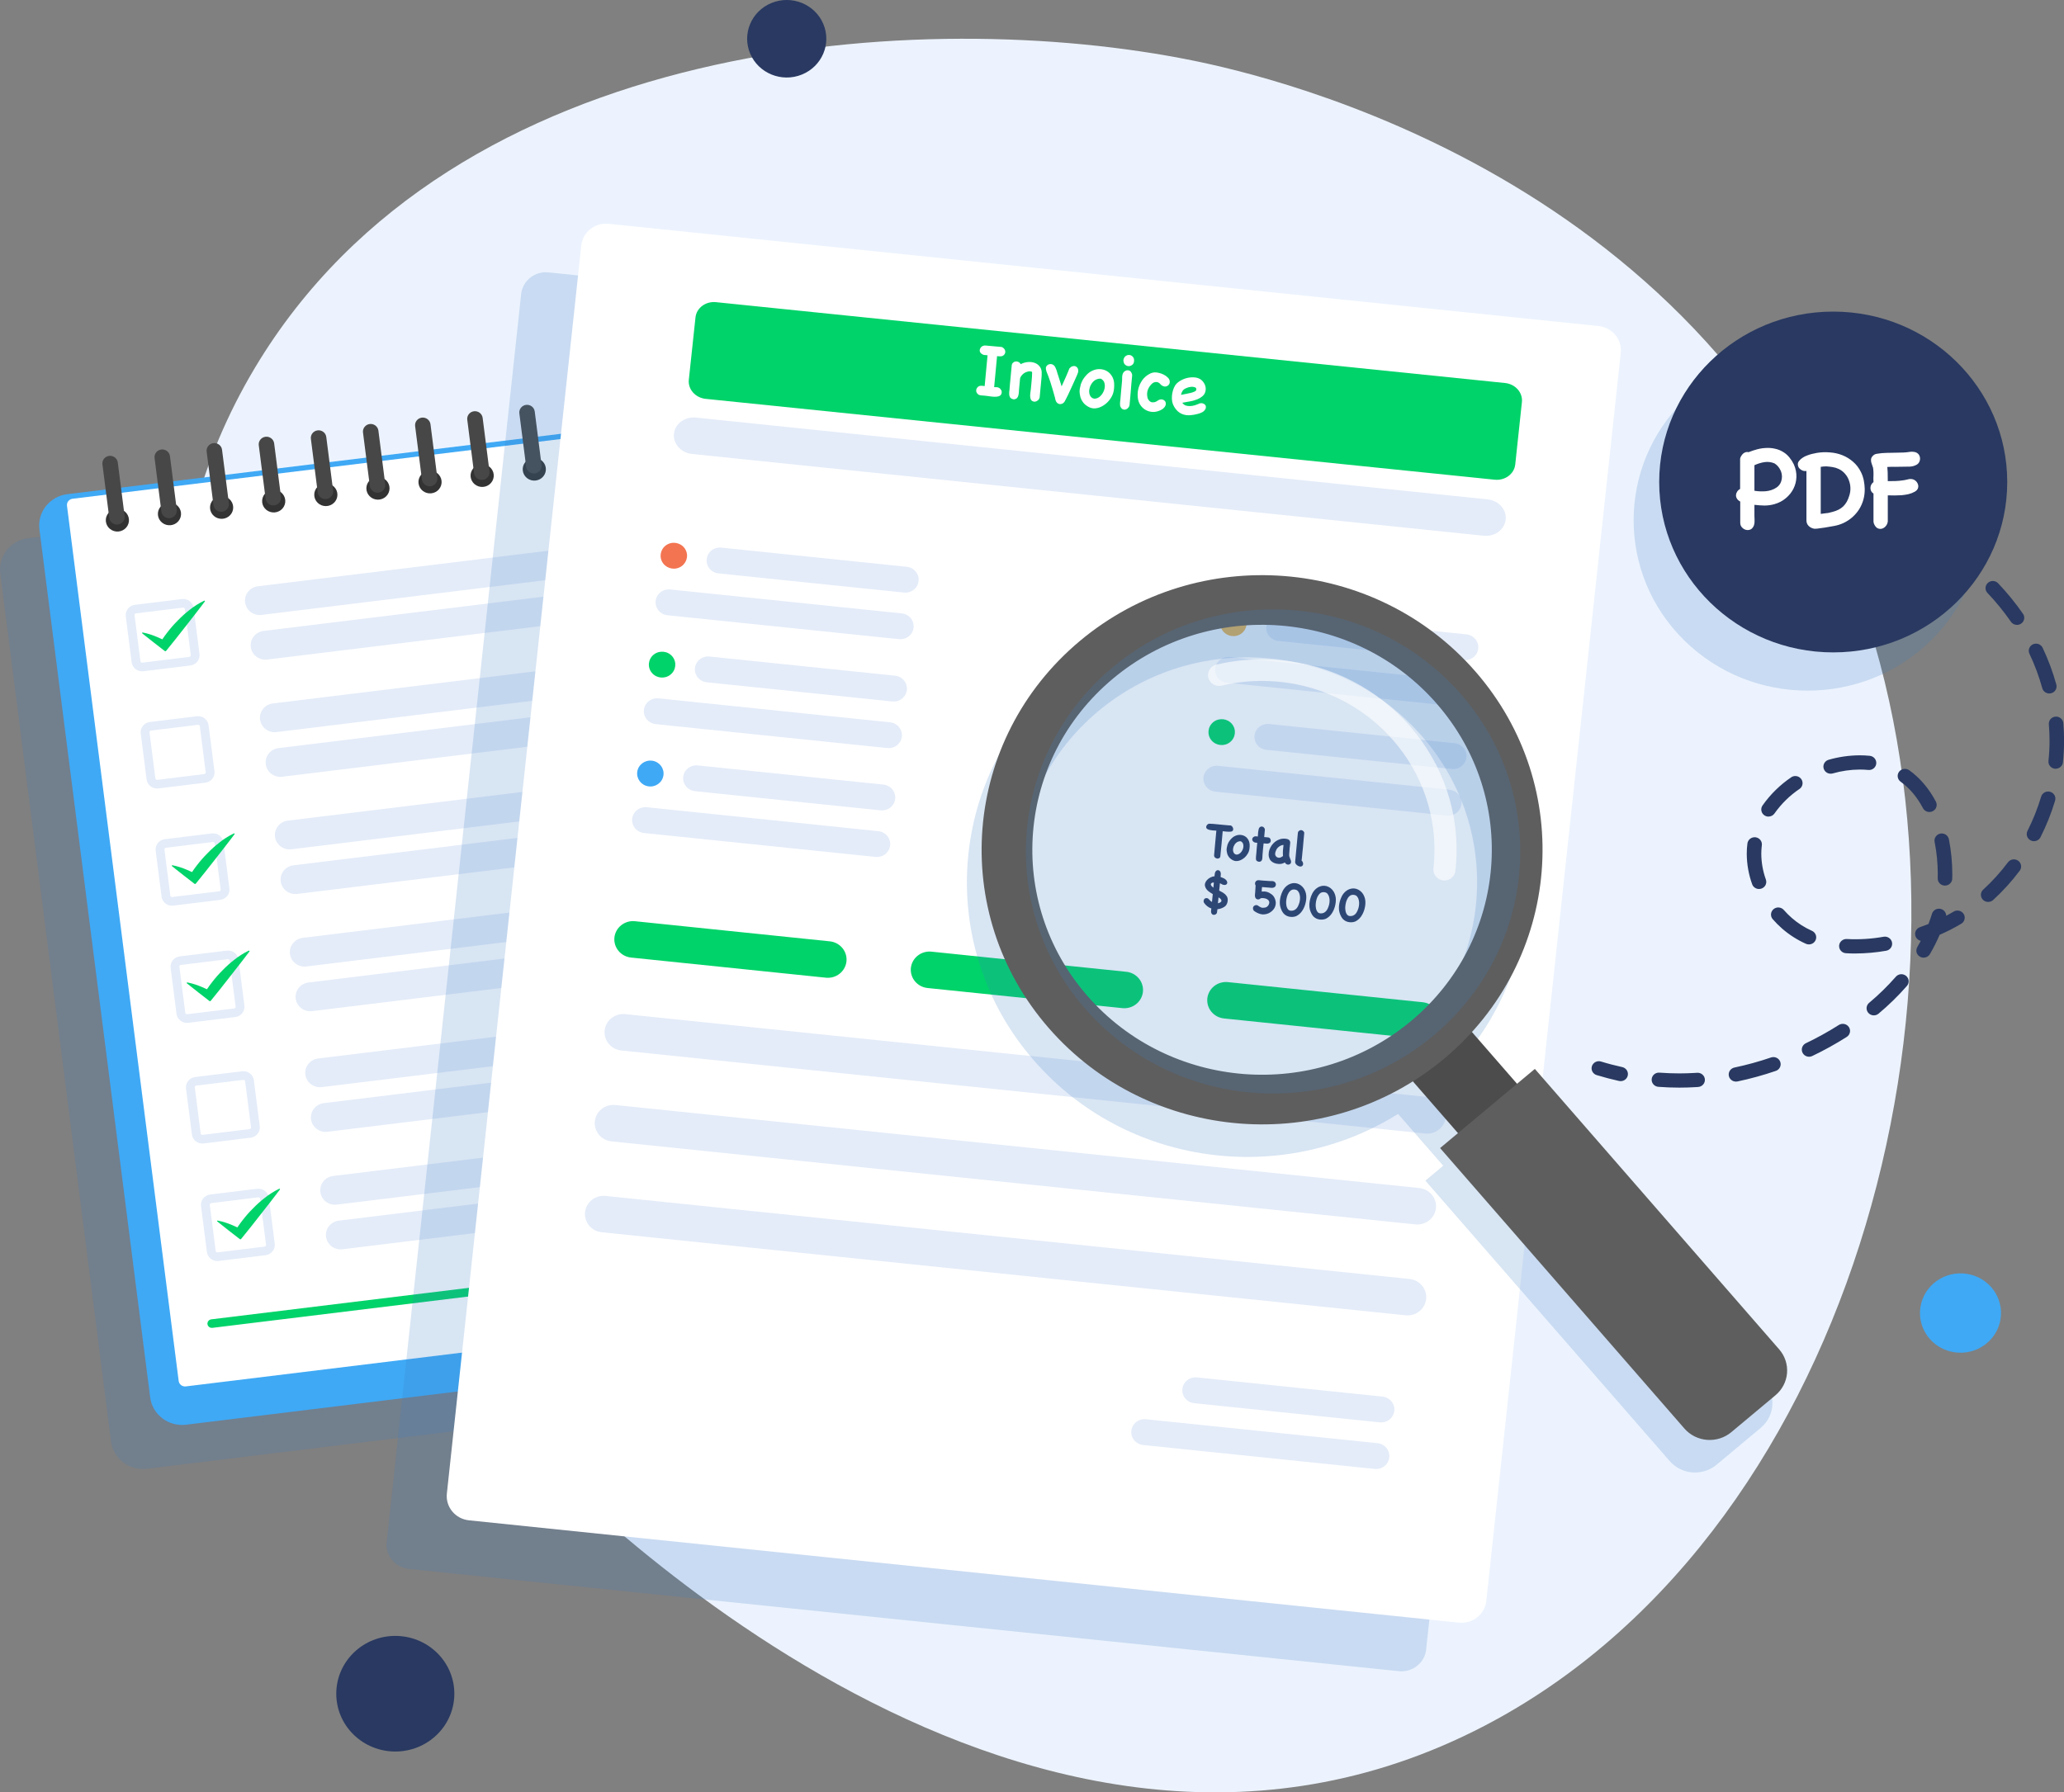 <svg width="175" height="152" viewBox="0 0 175 152" fill="none" xmlns="http://www.w3.org/2000/svg">
<rect x="0" y="0" width="175" height="152" fill="#808080" stroke="none"/>
<g clip-path="url(#clip0_68_3336)">
<path d="M124.96 146.817C156.879 130.948 169.269 84.425 157.95 51.48C145.397 14.941 107.575 6.435 101.069 5.12C78.436 0.545 38.503 2.911 21.606 31.204C2.827 62.65 26.355 102.925 42.97 120.856C47.325 125.556 86.091 166.14 124.96 146.817Z" fill="#ECF3FE"/>
<g style="mix-blend-mode:multiply" opacity="0.2">
<path d="M73.285 117.113L12.45 124.558C11.734 124.643 11.013 124.448 10.444 124.014C9.876 123.581 9.505 122.945 9.413 122.245L0.021 48.617C-0.066 47.917 0.133 47.21 0.576 46.653C1.018 46.096 1.668 45.733 2.383 45.643L63.218 38.199C63.934 38.114 64.655 38.309 65.224 38.742C65.792 39.176 66.163 39.812 66.254 40.512L75.65 114.14C75.737 114.841 75.537 115.547 75.094 116.104C74.651 116.661 74 117.024 73.285 117.113V117.113Z" fill="#3A7EC1"/>
</g>
<path d="M76.605 113.378L15.77 120.823C15.054 120.908 14.333 120.713 13.764 120.279C13.196 119.846 12.825 119.21 12.733 118.509L3.341 44.882C3.254 44.181 3.453 43.475 3.896 42.918C4.338 42.361 4.988 41.998 5.703 41.909L66.537 34.464C67.252 34.379 67.973 34.574 68.542 35.007C69.111 35.441 69.482 36.077 69.573 36.777L78.967 110.407C79.053 111.107 78.853 111.812 78.411 112.369C77.969 112.926 77.319 113.289 76.605 113.378V113.378Z" fill="#3FA9F5"/>
<path d="M75.805 110.223L15.754 117.574C15.611 117.591 15.468 117.552 15.355 117.466C15.242 117.38 15.168 117.253 15.15 117.114L5.68 42.889C5.662 42.75 5.702 42.609 5.79 42.498C5.878 42.388 6.007 42.315 6.149 42.297L66.201 34.949C66.343 34.932 66.486 34.971 66.599 35.057C66.713 35.143 66.786 35.27 66.804 35.409L76.274 109.634C76.291 109.773 76.251 109.913 76.163 110.023C76.076 110.134 75.947 110.206 75.805 110.223Z" fill="white"/>
<path d="M16.14 56.435L12.158 56.924C11.923 56.953 11.687 56.889 11.5 56.747C11.314 56.605 11.193 56.396 11.163 56.167L10.664 52.266C10.635 52.036 10.7 51.804 10.846 51.621C10.991 51.438 11.204 51.32 11.439 51.291L15.422 50.802C15.656 50.774 15.893 50.837 16.079 50.98C16.265 51.122 16.386 51.33 16.416 51.56L16.915 55.461C16.944 55.691 16.878 55.922 16.733 56.105C16.588 56.288 16.375 56.406 16.14 56.435ZM11.532 52.017C11.495 52.022 11.46 52.041 11.437 52.07C11.414 52.099 11.403 52.136 11.407 52.173L11.907 56.074C11.909 56.092 11.915 56.11 11.924 56.126C11.933 56.142 11.945 56.156 11.96 56.168C11.975 56.179 11.992 56.188 12.01 56.192C12.028 56.197 12.047 56.199 12.066 56.196L16.049 55.707C16.067 55.705 16.085 55.699 16.102 55.69C16.118 55.681 16.133 55.669 16.144 55.654C16.156 55.64 16.164 55.623 16.169 55.606C16.174 55.588 16.176 55.569 16.174 55.551L15.674 51.65C15.672 51.632 15.666 51.614 15.657 51.598C15.648 51.582 15.636 51.568 15.621 51.557C15.606 51.545 15.589 51.537 15.571 51.532C15.553 51.527 15.534 51.526 15.516 51.528L11.532 52.017Z" fill="#E4ECF9"/>
<path d="M17.409 66.374L13.425 66.863C13.191 66.891 12.954 66.827 12.768 66.685C12.582 66.543 12.46 66.334 12.431 66.105L11.932 62.204C11.903 61.974 11.968 61.743 12.113 61.56C12.258 61.377 12.471 61.259 12.706 61.23L16.689 60.741C16.923 60.713 17.159 60.776 17.346 60.919C17.532 61.061 17.654 61.269 17.683 61.499L18.183 65.4C18.212 65.629 18.146 65.861 18.001 66.043C17.856 66.226 17.643 66.345 17.409 66.374V66.374ZM12.8 61.956C12.781 61.958 12.763 61.963 12.747 61.972C12.73 61.981 12.716 61.993 12.704 62.008C12.692 62.022 12.684 62.039 12.679 62.057C12.674 62.075 12.673 62.093 12.675 62.111L13.174 66.012C13.177 66.031 13.182 66.048 13.192 66.064C13.201 66.08 13.213 66.094 13.228 66.106C13.243 66.117 13.26 66.126 13.278 66.13C13.296 66.135 13.315 66.137 13.334 66.135L17.316 65.645C17.335 65.643 17.353 65.638 17.369 65.629C17.386 65.62 17.4 65.608 17.412 65.593C17.423 65.579 17.432 65.562 17.437 65.545C17.442 65.527 17.444 65.508 17.441 65.49L16.942 61.589C16.937 61.553 16.918 61.519 16.888 61.496C16.858 61.473 16.82 61.463 16.783 61.467L12.8 61.956Z" fill="#E4ECF9"/>
<path d="M18.677 76.311L14.694 76.8C14.459 76.829 14.223 76.765 14.036 76.623C13.85 76.481 13.728 76.273 13.699 76.043L13.199 72.142C13.17 71.912 13.235 71.681 13.38 71.498C13.525 71.316 13.738 71.197 13.973 71.168L17.956 70.679C18.19 70.65 18.427 70.714 18.613 70.856C18.799 70.998 18.921 71.207 18.951 71.437L19.45 75.338C19.479 75.567 19.414 75.799 19.269 75.981C19.124 76.164 18.911 76.283 18.677 76.311V76.311ZM14.068 71.893C14.049 71.895 14.031 71.901 14.014 71.91C13.998 71.919 13.983 71.931 13.972 71.945C13.96 71.96 13.952 71.976 13.947 71.994C13.942 72.012 13.94 72.03 13.943 72.049L14.442 75.95C14.444 75.968 14.45 75.986 14.459 76.002C14.468 76.018 14.481 76.032 14.496 76.043C14.51 76.055 14.527 76.063 14.546 76.068C14.564 76.073 14.583 76.074 14.601 76.072L18.584 75.583C18.603 75.581 18.621 75.575 18.637 75.566C18.654 75.557 18.668 75.545 18.68 75.53C18.691 75.516 18.7 75.499 18.705 75.481C18.71 75.464 18.711 75.445 18.709 75.427L18.21 71.526C18.207 71.508 18.202 71.49 18.192 71.474C18.183 71.458 18.171 71.444 18.156 71.432C18.141 71.421 18.124 71.412 18.106 71.408C18.088 71.403 18.069 71.401 18.05 71.404L14.068 71.893Z" fill="#E4ECF9"/>
<path d="M19.944 86.25L15.961 86.739C15.727 86.767 15.49 86.704 15.304 86.562C15.117 86.42 14.996 86.211 14.966 85.981L14.467 82.08C14.438 81.85 14.503 81.619 14.648 81.436C14.793 81.254 15.006 81.135 15.24 81.106L19.224 80.617C19.34 80.602 19.459 80.61 19.572 80.641C19.685 80.671 19.791 80.722 19.884 80.793C19.977 80.863 20.055 80.951 20.113 81.051C20.171 81.15 20.208 81.26 20.223 81.374L20.723 85.275C20.737 85.389 20.728 85.505 20.697 85.616C20.666 85.727 20.612 85.83 20.54 85.921C20.468 86.011 20.378 86.087 20.276 86.144C20.173 86.2 20.061 86.236 19.944 86.25V86.25ZM15.335 81.832C15.317 81.834 15.299 81.84 15.282 81.849C15.266 81.858 15.251 81.87 15.24 81.884C15.228 81.899 15.22 81.915 15.214 81.933C15.209 81.951 15.208 81.969 15.21 81.988L15.71 85.889C15.712 85.907 15.718 85.924 15.727 85.941C15.736 85.957 15.749 85.971 15.764 85.982C15.778 85.993 15.795 86.002 15.813 86.007C15.831 86.012 15.85 86.013 15.869 86.011L19.852 85.522C19.87 85.52 19.889 85.514 19.905 85.505C19.921 85.496 19.936 85.484 19.947 85.47C19.959 85.455 19.968 85.439 19.973 85.421C19.978 85.403 19.979 85.385 19.977 85.367L19.477 81.466C19.473 81.429 19.453 81.395 19.423 81.372C19.394 81.35 19.356 81.339 19.318 81.343L15.335 81.832Z" fill="#E4ECF9"/>
<path d="M17.313 50.942L17.295 50.951C17.075 51.054 16.863 51.172 16.66 51.305L16.367 51.5L16.092 51.708C15.734 51.985 15.396 52.288 15.082 52.613C14.766 52.927 14.472 53.261 14.201 53.614C14.046 53.809 13.902 54.012 13.764 54.218C13.632 54.153 13.495 54.092 13.355 54.035C13.168 53.948 12.962 53.882 12.76 53.81C12.55 53.741 12.336 53.685 12.118 53.643L12.097 53.64C12.088 53.638 12.078 53.639 12.07 53.644C12.061 53.648 12.055 53.655 12.051 53.663C12.047 53.672 12.046 53.681 12.048 53.69C12.05 53.7 12.055 53.708 12.062 53.714C12.691 54.222 13.331 54.716 13.972 55.211C13.988 55.223 14.009 55.229 14.03 55.226C14.051 55.224 14.07 55.213 14.083 55.197C14.645 54.508 15.198 53.815 15.74 53.113L16.561 52.063C16.837 51.716 17.099 51.358 17.368 51.006C17.373 51 17.376 50.992 17.377 50.985C17.378 50.977 17.376 50.969 17.373 50.962C17.37 50.957 17.367 50.953 17.362 50.949C17.358 50.945 17.353 50.942 17.347 50.94C17.342 50.938 17.336 50.938 17.33 50.938C17.324 50.938 17.319 50.94 17.313 50.942V50.942Z" fill="#00D369"/>
<path d="M19.831 70.68L19.812 70.688C19.593 70.791 19.381 70.91 19.178 71.042L18.885 71.237L18.61 71.446C18.252 71.723 17.914 72.025 17.601 72.351C17.284 72.665 16.989 72.999 16.719 73.352C16.564 73.547 16.42 73.75 16.282 73.957C16.149 73.891 16.013 73.83 15.873 73.773C15.686 73.686 15.479 73.62 15.278 73.548C15.068 73.479 14.854 73.424 14.636 73.381L14.615 73.378C14.606 73.376 14.596 73.378 14.588 73.382C14.579 73.386 14.572 73.393 14.569 73.401C14.565 73.41 14.563 73.419 14.566 73.428C14.568 73.438 14.573 73.446 14.58 73.452C15.209 73.96 15.849 74.454 16.489 74.949C16.506 74.961 16.527 74.967 16.548 74.964C16.569 74.962 16.588 74.951 16.601 74.935C17.163 74.246 17.716 73.553 18.258 72.851L19.078 71.802C19.354 71.454 19.616 71.096 19.886 70.744C19.891 70.738 19.894 70.731 19.895 70.723C19.895 70.715 19.894 70.708 19.891 70.701C19.888 70.695 19.885 70.691 19.88 70.687C19.876 70.683 19.871 70.68 19.865 70.678C19.86 70.676 19.854 70.675 19.848 70.675C19.842 70.676 19.837 70.677 19.831 70.68V70.68Z" fill="#00D369"/>
<path d="M21.097 80.618L21.078 80.627C20.859 80.73 20.647 80.848 20.444 80.98L20.151 81.175L19.876 81.384C19.517 81.661 19.18 81.963 18.866 82.288C18.55 82.603 18.255 82.938 17.985 83.29C17.83 83.485 17.686 83.688 17.548 83.894C17.415 83.83 17.279 83.768 17.14 83.711C16.953 83.624 16.745 83.558 16.544 83.486C16.334 83.417 16.119 83.361 15.902 83.319L15.881 83.316C15.874 83.314 15.866 83.315 15.859 83.317C15.851 83.32 15.845 83.324 15.84 83.33C15.836 83.334 15.833 83.34 15.831 83.345C15.829 83.35 15.829 83.356 15.829 83.362C15.83 83.368 15.832 83.373 15.834 83.378C15.837 83.383 15.841 83.388 15.846 83.391C16.475 83.899 17.115 84.394 17.755 84.888C17.763 84.894 17.773 84.899 17.783 84.902C17.793 84.904 17.803 84.905 17.814 84.904C17.824 84.903 17.834 84.899 17.843 84.894C17.852 84.889 17.86 84.882 17.867 84.874C18.429 84.185 18.982 83.493 19.524 82.79L20.344 81.741C20.62 81.394 20.882 81.036 21.152 80.684C21.157 80.676 21.159 80.667 21.158 80.658C21.157 80.65 21.154 80.641 21.148 80.634C21.142 80.627 21.134 80.623 21.125 80.621C21.117 80.618 21.107 80.619 21.099 80.623L21.097 80.618Z" fill="#00D369"/>
<path d="M63.252 47.12L22.175 52.147C22.012 52.167 21.847 52.155 21.689 52.113C21.531 52.07 21.383 51.997 21.253 51.899C21.124 51.8 21.015 51.678 20.934 51.538C20.853 51.398 20.801 51.244 20.781 51.085C20.76 50.925 20.772 50.763 20.815 50.608C20.859 50.453 20.933 50.308 21.034 50.181C21.134 50.054 21.26 49.948 21.403 49.869C21.545 49.789 21.703 49.738 21.866 49.718L62.943 44.692C63.105 44.672 63.27 44.684 63.429 44.726C63.587 44.769 63.735 44.842 63.865 44.94C63.994 45.039 64.103 45.162 64.183 45.301C64.264 45.441 64.317 45.595 64.337 45.755C64.357 45.914 64.345 46.076 64.302 46.231C64.258 46.386 64.184 46.531 64.083 46.657C63.983 46.784 63.857 46.89 63.715 46.969C63.572 47.049 63.415 47.1 63.252 47.12V47.12Z" fill="#E4ECF9"/>
<path d="M63.735 50.907L22.657 55.933C22.495 55.953 22.329 55.942 22.171 55.899C22.013 55.857 21.865 55.784 21.735 55.685C21.606 55.587 21.497 55.464 21.416 55.324C21.335 55.184 21.283 55.03 21.263 54.871V54.871C21.243 54.711 21.254 54.55 21.298 54.395C21.341 54.24 21.416 54.094 21.516 53.968C21.617 53.841 21.742 53.735 21.885 53.655C22.028 53.576 22.185 53.525 22.348 53.505L63.425 48.479C63.588 48.459 63.754 48.47 63.912 48.513C64.07 48.555 64.218 48.628 64.348 48.727C64.477 48.825 64.585 48.948 64.666 49.088C64.748 49.228 64.8 49.382 64.82 49.541V49.541C64.84 49.701 64.829 49.862 64.785 50.017C64.742 50.172 64.667 50.318 64.567 50.444C64.466 50.571 64.341 50.677 64.198 50.757C64.055 50.836 63.898 50.887 63.735 50.907V50.907Z" fill="#E4ECF9"/>
<path d="M64.52 57.058L23.443 62.084C23.28 62.105 23.115 62.093 22.956 62.05C22.798 62.008 22.65 61.935 22.521 61.836C22.391 61.738 22.283 61.615 22.202 61.475C22.121 61.336 22.069 61.181 22.048 61.022V61.022C22.028 60.863 22.04 60.701 22.083 60.546C22.127 60.391 22.201 60.246 22.302 60.119C22.402 59.992 22.528 59.886 22.67 59.806C22.813 59.727 22.97 59.676 23.133 59.656L64.21 54.629C64.373 54.609 64.538 54.621 64.697 54.663C64.855 54.706 65.003 54.779 65.132 54.878C65.262 54.976 65.37 55.099 65.451 55.239C65.532 55.379 65.584 55.533 65.605 55.692V55.692C65.625 55.852 65.613 56.014 65.57 56.169C65.526 56.324 65.452 56.469 65.351 56.596C65.25 56.722 65.125 56.828 64.982 56.908C64.84 56.987 64.683 57.038 64.52 57.058V57.058Z" fill="#E4ECF9"/>
<path d="M65.003 60.845L23.926 65.871C23.597 65.911 23.266 65.822 23.005 65.623C22.743 65.424 22.574 65.131 22.533 64.809V64.809C22.512 64.65 22.524 64.488 22.567 64.333C22.611 64.178 22.685 64.033 22.786 63.906C22.887 63.779 23.012 63.673 23.154 63.593C23.297 63.514 23.455 63.463 23.617 63.443L64.694 58.416C64.857 58.397 65.022 58.408 65.181 58.451C65.339 58.493 65.487 58.566 65.617 58.665C65.746 58.763 65.854 58.886 65.935 59.026C66.016 59.166 66.069 59.32 66.089 59.479V59.479C66.109 59.639 66.097 59.8 66.054 59.956C66.01 60.111 65.936 60.256 65.835 60.383C65.734 60.509 65.609 60.615 65.466 60.695C65.323 60.774 65.166 60.825 65.003 60.845Z" fill="#E4ECF9"/>
<path d="M65.788 66.996L24.711 72.023C24.548 72.043 24.383 72.031 24.225 71.989C24.067 71.946 23.919 71.874 23.789 71.775C23.66 71.676 23.551 71.553 23.47 71.414C23.389 71.274 23.337 71.12 23.317 70.96V70.96C23.296 70.801 23.308 70.639 23.351 70.484C23.395 70.329 23.469 70.184 23.57 70.057C23.671 69.93 23.796 69.824 23.939 69.744C24.081 69.665 24.239 69.614 24.401 69.594L65.478 64.568C65.641 64.548 65.806 64.559 65.965 64.602C66.123 64.644 66.271 64.717 66.401 64.816C66.53 64.915 66.638 65.037 66.719 65.177C66.801 65.317 66.853 65.471 66.873 65.63C66.893 65.79 66.882 65.952 66.838 66.106C66.795 66.261 66.72 66.406 66.62 66.533C66.519 66.66 66.394 66.766 66.251 66.846C66.108 66.925 65.951 66.976 65.788 66.996V66.996Z" fill="#E4ECF9"/>
<path d="M66.27 70.783L25.194 75.81C25.031 75.83 24.866 75.818 24.707 75.775C24.549 75.733 24.401 75.66 24.271 75.561C24.142 75.463 24.034 75.34 23.953 75.2C23.872 75.061 23.819 74.907 23.799 74.747V74.747C23.779 74.588 23.791 74.426 23.834 74.271C23.878 74.116 23.952 73.971 24.052 73.844C24.153 73.717 24.279 73.611 24.421 73.532C24.564 73.452 24.721 73.401 24.884 73.381L65.961 68.355C66.124 68.335 66.289 68.347 66.447 68.389C66.605 68.432 66.753 68.504 66.883 68.603C67.012 68.701 67.121 68.824 67.202 68.964C67.283 69.103 67.335 69.257 67.355 69.417V69.417C67.376 69.576 67.364 69.738 67.321 69.893C67.277 70.048 67.203 70.194 67.102 70.32C67.001 70.447 66.876 70.553 66.733 70.633C66.591 70.712 66.433 70.763 66.27 70.783Z" fill="#E4ECF9"/>
<path d="M67.055 76.934L25.979 81.961C25.816 81.981 25.651 81.969 25.492 81.927C25.334 81.884 25.186 81.812 25.056 81.713C24.927 81.614 24.818 81.491 24.737 81.352C24.656 81.212 24.604 81.058 24.584 80.898V80.898C24.543 80.576 24.634 80.252 24.838 79.996C25.041 79.741 25.34 79.574 25.669 79.534L66.746 74.508C66.908 74.488 67.073 74.5 67.232 74.542C67.39 74.585 67.538 74.657 67.667 74.756C67.797 74.855 67.905 74.977 67.986 75.117C68.067 75.257 68.12 75.41 68.14 75.57V75.57C68.16 75.729 68.148 75.891 68.105 76.046C68.061 76.201 67.987 76.346 67.886 76.472C67.785 76.599 67.66 76.705 67.518 76.784C67.375 76.864 67.218 76.915 67.055 76.934V76.934Z" fill="#E4ECF9"/>
<path d="M67.536 80.721L26.465 85.748C26.302 85.768 26.137 85.757 25.979 85.714C25.82 85.671 25.672 85.599 25.543 85.5C25.413 85.401 25.305 85.279 25.223 85.139C25.142 84.999 25.09 84.845 25.07 84.686V84.686C25.049 84.526 25.061 84.365 25.105 84.21C25.148 84.055 25.222 83.91 25.323 83.783C25.423 83.656 25.548 83.55 25.691 83.471C25.833 83.391 25.99 83.34 26.153 83.32L67.23 78.293C67.393 78.273 67.558 78.284 67.716 78.327C67.874 78.37 68.022 78.442 68.152 78.541C68.281 78.64 68.39 78.762 68.471 78.902C68.552 79.042 68.604 79.196 68.624 79.355V79.355C68.645 79.515 68.633 79.677 68.589 79.832C68.545 79.987 68.471 80.133 68.37 80.26C68.269 80.386 68.143 80.493 68 80.572C67.856 80.651 67.699 80.702 67.536 80.721V80.721Z" fill="#E4ECF9"/>
<path d="M22.52 106.446L18.537 106.935C18.303 106.964 18.067 106.9 17.88 106.758C17.694 106.616 17.573 106.407 17.543 106.178L17.044 102.276C17.015 102.046 17.08 101.815 17.225 101.632C17.37 101.45 17.583 101.331 17.818 101.302L21.801 100.813C22.035 100.785 22.271 100.849 22.458 100.991C22.644 101.133 22.766 101.342 22.796 101.571L23.295 105.472C23.323 105.702 23.258 105.933 23.113 106.116C22.968 106.298 22.755 106.417 22.52 106.446V106.446ZM17.914 102.028C17.895 102.03 17.877 102.036 17.861 102.045C17.844 102.054 17.83 102.066 17.818 102.08C17.807 102.095 17.798 102.111 17.793 102.129C17.788 102.147 17.787 102.165 17.789 102.184L18.288 106.085C18.291 106.103 18.296 106.121 18.305 106.137C18.315 106.153 18.327 106.167 18.342 106.178C18.357 106.19 18.374 106.198 18.392 106.203C18.41 106.208 18.429 106.209 18.448 106.207L22.43 105.718C22.468 105.713 22.502 105.694 22.526 105.665C22.549 105.636 22.56 105.599 22.555 105.562L22.056 101.661C22.054 101.643 22.048 101.625 22.039 101.609C22.03 101.593 22.017 101.579 22.003 101.567C21.988 101.556 21.971 101.548 21.953 101.543C21.935 101.538 21.916 101.536 21.897 101.539L17.914 102.028Z" fill="#E4ECF9"/>
<path d="M23.675 100.814L23.657 100.823C23.437 100.926 23.225 101.044 23.023 101.177L22.729 101.371L22.454 101.58C22.096 101.857 21.758 102.16 21.445 102.484C21.128 102.799 20.834 103.134 20.563 103.486C20.409 103.681 20.264 103.884 20.126 104.09C19.992 104.026 19.857 103.964 19.717 103.907C19.53 103.82 19.323 103.754 19.122 103.682C18.911 103.613 18.697 103.557 18.479 103.515L18.459 103.512C18.449 103.51 18.44 103.511 18.431 103.516C18.423 103.52 18.416 103.527 18.412 103.535C18.408 103.544 18.407 103.553 18.409 103.562C18.411 103.571 18.416 103.58 18.424 103.585C19.052 104.094 19.693 104.588 20.332 105.082C20.341 105.088 20.35 105.093 20.36 105.096C20.37 105.099 20.381 105.099 20.391 105.098C20.401 105.097 20.412 105.094 20.421 105.089C20.43 105.083 20.438 105.077 20.444 105.069C21.006 104.38 21.56 103.687 22.102 102.985L22.922 101.936C23.197 101.588 23.46 101.23 23.733 100.878C23.738 100.872 23.74 100.864 23.741 100.857C23.742 100.849 23.741 100.841 23.737 100.835C23.735 100.829 23.732 100.824 23.727 100.82C23.723 100.815 23.717 100.812 23.711 100.81C23.705 100.808 23.699 100.808 23.693 100.808C23.687 100.809 23.681 100.811 23.675 100.814Z" fill="#00D369"/>
<path d="M69.632 97.13L28.555 102.157C28.392 102.177 28.227 102.165 28.069 102.123C27.91 102.08 27.762 102.007 27.633 101.909C27.503 101.81 27.395 101.687 27.314 101.548C27.233 101.408 27.181 101.254 27.16 101.094V101.094C27.14 100.935 27.152 100.773 27.195 100.618C27.239 100.463 27.313 100.318 27.414 100.191C27.514 100.064 27.64 99.958 27.782 99.879C27.925 99.799 28.082 99.748 28.245 99.728L69.322 94.702C69.485 94.682 69.65 94.694 69.808 94.736C69.967 94.779 70.115 94.852 70.244 94.95C70.374 95.049 70.482 95.172 70.563 95.311C70.644 95.451 70.696 95.605 70.716 95.765V95.765C70.737 95.924 70.725 96.086 70.682 96.241C70.638 96.396 70.564 96.541 70.463 96.668C70.362 96.795 70.237 96.901 70.094 96.98C69.952 97.059 69.794 97.111 69.632 97.13V97.13Z" fill="#E4ECF9"/>
<path d="M70.115 100.917L29.038 105.944C28.875 105.964 28.71 105.952 28.552 105.91C28.393 105.867 28.245 105.795 28.116 105.696C27.986 105.597 27.878 105.474 27.797 105.335C27.716 105.195 27.664 105.041 27.643 104.882V104.882C27.623 104.722 27.635 104.56 27.678 104.405C27.722 104.25 27.796 104.105 27.897 103.978C27.997 103.852 28.123 103.745 28.265 103.666C28.408 103.587 28.565 103.536 28.728 103.516L69.805 98.489C69.968 98.469 70.133 98.48 70.291 98.523C70.45 98.566 70.598 98.638 70.727 98.737C70.857 98.836 70.965 98.958 71.046 99.098C71.127 99.238 71.179 99.392 71.2 99.551C71.22 99.711 71.208 99.873 71.165 100.028C71.121 100.183 71.047 100.328 70.946 100.454C70.846 100.581 70.72 100.687 70.578 100.767C70.435 100.846 70.278 100.897 70.115 100.917V100.917Z" fill="#E4ECF9"/>
<path d="M21.249 96.481L17.267 96.97C17.032 96.999 16.796 96.935 16.609 96.793C16.423 96.651 16.301 96.442 16.272 96.213L15.772 92.312C15.743 92.082 15.809 91.851 15.954 91.668C16.099 91.485 16.312 91.366 16.546 91.337L20.529 90.848C20.764 90.82 21 90.884 21.186 91.026C21.373 91.168 21.494 91.377 21.523 91.606L22.023 95.507C22.052 95.737 21.987 95.968 21.842 96.151C21.697 96.334 21.484 96.452 21.249 96.481V96.481ZM16.64 92.063C16.622 92.065 16.604 92.071 16.587 92.08C16.571 92.089 16.556 92.101 16.545 92.115C16.533 92.13 16.525 92.147 16.52 92.164C16.515 92.182 16.513 92.201 16.516 92.219L17.015 96.12C17.017 96.138 17.023 96.156 17.032 96.172C17.041 96.188 17.054 96.202 17.069 96.213C17.083 96.225 17.1 96.233 17.118 96.238C17.137 96.243 17.155 96.244 17.174 96.242L21.157 95.753C21.176 95.751 21.194 95.745 21.21 95.736C21.227 95.727 21.241 95.715 21.253 95.701C21.264 95.686 21.273 95.669 21.278 95.652C21.283 95.634 21.284 95.615 21.282 95.597L20.785 91.7C20.783 91.682 20.777 91.664 20.768 91.648C20.759 91.632 20.746 91.618 20.731 91.606C20.717 91.595 20.7 91.587 20.682 91.582C20.663 91.577 20.645 91.575 20.626 91.578L16.64 92.063Z" fill="#E4ECF9"/>
<path d="M68.36 87.166L27.284 92.192C27.121 92.212 26.956 92.201 26.798 92.158C26.64 92.115 26.491 92.043 26.362 91.944C26.233 91.846 26.124 91.723 26.043 91.583C25.962 91.444 25.91 91.29 25.89 91.13V91.13C25.869 90.971 25.881 90.809 25.924 90.654C25.968 90.499 26.042 90.354 26.142 90.227C26.243 90.1 26.368 89.994 26.511 89.914C26.654 89.835 26.811 89.784 26.974 89.764L68.051 84.737C68.213 84.717 68.379 84.729 68.537 84.772C68.695 84.814 68.843 84.887 68.973 84.986C69.102 85.084 69.211 85.207 69.292 85.347C69.373 85.487 69.425 85.641 69.445 85.8V85.8C69.466 85.959 69.454 86.121 69.41 86.276C69.367 86.431 69.293 86.576 69.192 86.703C69.091 86.83 68.966 86.936 68.823 87.016C68.68 87.095 68.523 87.146 68.36 87.166V87.166Z" fill="#E4ECF9"/>
<path d="M68.846 90.953L27.767 95.979C27.604 95.999 27.439 95.988 27.28 95.945C27.122 95.903 26.974 95.83 26.844 95.731C26.715 95.633 26.606 95.51 26.525 95.37C26.444 95.23 26.392 95.076 26.372 94.917V94.917C26.352 94.757 26.363 94.596 26.407 94.441C26.45 94.285 26.524 94.141 26.625 94.014C26.726 93.887 26.851 93.781 26.994 93.701C27.137 93.622 27.294 93.571 27.457 93.551L68.534 88.524C68.697 88.504 68.862 88.516 69.02 88.558C69.178 88.601 69.326 88.674 69.456 88.772C69.585 88.871 69.694 88.994 69.775 89.133C69.856 89.273 69.908 89.427 69.928 89.587C69.97 89.908 69.879 90.233 69.676 90.489C69.473 90.745 69.175 90.912 68.846 90.953V90.953Z" fill="#E4ECF9"/>
<path d="M72.374 105.951L18.004 112.608C17.907 112.619 17.809 112.592 17.732 112.533C17.654 112.474 17.604 112.387 17.59 112.292V112.292C17.579 112.197 17.606 112.101 17.667 112.025C17.727 111.949 17.815 111.899 17.913 111.886L72.282 105.233C72.38 105.222 72.478 105.249 72.555 105.308C72.633 105.367 72.683 105.453 72.696 105.548C72.707 105.644 72.679 105.739 72.619 105.814C72.559 105.889 72.471 105.939 72.374 105.951V105.951Z" fill="#00D369"/>
<path d="M10.815 44.578C11.075 44.112 10.9 43.527 10.424 43.272C9.948 43.017 9.351 43.189 9.091 43.655C8.83 44.122 9.006 44.706 9.482 44.961C9.958 45.216 10.555 45.044 10.815 44.578Z" fill="#333333"/>
<path d="M9.998 44.481C9.825 44.501 9.651 44.454 9.513 44.349C9.376 44.244 9.286 44.09 9.264 43.921L8.685 39.38C8.663 39.21 8.711 39.04 8.818 38.905C8.925 38.77 9.082 38.683 9.255 38.661V38.661C9.428 38.641 9.601 38.689 9.738 38.793C9.875 38.898 9.965 39.051 9.987 39.22L10.566 43.762C10.587 43.931 10.539 44.101 10.433 44.236C10.327 44.37 10.17 44.458 9.998 44.481V44.481Z" fill="#474747"/>
<path d="M15.13 44.192C15.473 43.78 15.411 43.174 14.99 42.838C14.57 42.502 13.951 42.563 13.608 42.974C13.265 43.386 13.327 43.992 13.748 44.328C14.168 44.664 14.787 44.603 15.13 44.192Z" fill="#333333"/>
<path d="M14.418 43.94C14.245 43.961 14.071 43.913 13.934 43.809C13.796 43.704 13.707 43.55 13.684 43.381L13.105 38.839C13.084 38.67 13.132 38.499 13.239 38.365C13.346 38.23 13.503 38.142 13.676 38.12V38.12C13.849 38.1 14.023 38.147 14.16 38.252C14.298 38.356 14.388 38.51 14.41 38.68L14.987 43.221C15.008 43.39 14.96 43.561 14.854 43.695C14.747 43.83 14.591 43.918 14.418 43.94V43.94Z" fill="#474747"/>
<path d="M19.213 43.906C19.703 43.677 19.91 43.103 19.677 42.623C19.443 42.144 18.857 41.94 18.367 42.169C17.877 42.398 17.67 42.972 17.903 43.452C18.137 43.932 18.723 44.135 19.213 43.906Z" fill="#333333"/>
<path d="M18.835 43.399C18.662 43.42 18.488 43.373 18.35 43.268C18.213 43.163 18.123 43.009 18.101 42.84L17.522 38.298C17.501 38.129 17.549 37.958 17.656 37.824C17.763 37.689 17.92 37.601 18.093 37.58C18.266 37.559 18.44 37.606 18.578 37.711C18.715 37.816 18.804 37.969 18.826 38.139L19.406 42.68C19.427 42.85 19.379 43.02 19.272 43.155C19.165 43.29 19.008 43.377 18.835 43.399V43.399Z" fill="#474747"/>
<path d="M24.184 42.602C24.243 42.073 23.853 41.598 23.314 41.54C22.775 41.483 22.29 41.864 22.23 42.392C22.171 42.92 22.561 43.395 23.1 43.453C23.64 43.511 24.125 43.13 24.184 42.602Z" fill="#333333"/>
<path d="M23.254 42.859C23.081 42.879 22.906 42.832 22.769 42.727C22.631 42.623 22.542 42.469 22.52 42.299L21.94 37.758C21.919 37.588 21.968 37.418 22.075 37.283C22.182 37.148 22.339 37.06 22.512 37.039C22.684 37.018 22.858 37.065 22.996 37.17C23.133 37.274 23.223 37.428 23.245 37.597L23.825 42.139C23.846 42.308 23.798 42.479 23.691 42.614C23.584 42.749 23.427 42.837 23.254 42.859V42.859Z" fill="#474747"/>
<path d="M28.321 42.637C28.705 42.262 28.705 41.652 28.321 41.276C27.937 40.901 27.315 40.901 26.931 41.276C26.548 41.652 26.548 42.262 26.931 42.637C27.315 43.013 27.937 43.013 28.321 42.637Z" fill="#333333"/>
<path d="M27.672 42.318C27.499 42.338 27.325 42.291 27.187 42.186C27.05 42.081 26.96 41.928 26.938 41.758L26.359 37.217C26.337 37.047 26.385 36.876 26.492 36.741C26.599 36.606 26.757 36.518 26.93 36.497C27.103 36.476 27.277 36.523 27.415 36.628C27.552 36.732 27.642 36.886 27.664 37.055L28.243 41.597C28.265 41.767 28.217 41.938 28.11 42.073C28.003 42.208 27.845 42.296 27.672 42.318V42.318Z" fill="#474747"/>
<path d="M32.733 42.099C33.121 41.727 33.127 41.118 32.748 40.738C32.368 40.359 31.746 40.352 31.358 40.724C30.971 41.096 30.964 41.706 31.344 42.085C31.724 42.465 32.346 42.471 32.733 42.099Z" fill="#333333"/>
<path d="M32.091 41.777C31.918 41.798 31.744 41.751 31.606 41.646C31.469 41.541 31.379 41.387 31.357 41.218L30.777 36.676C30.756 36.507 30.805 36.336 30.912 36.202C31.019 36.067 31.176 35.979 31.349 35.957V35.957C31.521 35.937 31.696 35.984 31.833 36.089C31.971 36.194 32.06 36.347 32.083 36.517L32.662 41.058C32.683 41.228 32.635 41.398 32.528 41.533C32.421 41.668 32.264 41.756 32.091 41.777Z" fill="#474747"/>
<path d="M36.761 41.796C37.278 41.634 37.562 41.092 37.397 40.586C37.231 40.08 36.678 39.801 36.162 39.963C35.645 40.125 35.36 40.666 35.526 41.173C35.691 41.679 36.244 41.958 36.761 41.796Z" fill="#333333"/>
<path d="M36.51 41.236C36.337 41.257 36.163 41.21 36.025 41.105C35.888 41 35.798 40.847 35.776 40.678L35.197 36.135C35.175 35.966 35.223 35.796 35.33 35.661C35.436 35.527 35.593 35.439 35.765 35.417V35.417C35.938 35.396 36.112 35.443 36.25 35.548C36.388 35.653 36.477 35.806 36.499 35.976L37.078 40.517C37.099 40.686 37.052 40.857 36.945 40.991C36.839 41.126 36.682 41.214 36.51 41.236Z" fill="#474747"/>
<path d="M41.743 40.796C42.004 40.33 41.83 39.745 41.355 39.489C40.879 39.233 40.282 39.403 40.021 39.869C39.759 40.335 39.933 40.92 40.409 41.176C40.884 41.432 41.481 41.262 41.743 40.796Z" fill="#333333"/>
<path d="M40.928 40.696C40.756 40.716 40.582 40.668 40.445 40.563C40.308 40.459 40.219 40.305 40.197 40.136L39.618 35.595C39.596 35.425 39.645 35.255 39.751 35.12C39.858 34.985 40.015 34.898 40.188 34.876V34.876C40.361 34.855 40.535 34.903 40.673 35.007C40.81 35.112 40.9 35.266 40.922 35.435L41.501 39.977C41.523 40.147 41.474 40.318 41.367 40.452C41.259 40.587 41.102 40.675 40.928 40.696V40.696Z" fill="#474747"/>
<path d="M46.077 40.387C46.41 39.968 46.333 39.363 45.904 39.037C45.476 38.71 44.859 38.786 44.526 39.205C44.192 39.625 44.27 40.229 44.698 40.556C45.126 40.882 45.743 40.806 46.077 40.387Z" fill="#333333"/>
<path d="M45.347 40.155C45.174 40.175 45 40.128 44.862 40.023C44.725 39.919 44.635 39.765 44.613 39.596L44.034 35.054C44.013 34.885 44.061 34.714 44.168 34.58C44.275 34.445 44.431 34.357 44.604 34.336C44.777 34.315 44.951 34.362 45.089 34.467C45.226 34.571 45.316 34.725 45.338 34.894L45.917 39.436C45.939 39.605 45.891 39.776 45.784 39.911C45.677 40.045 45.52 40.133 45.347 40.155V40.155Z" fill="#474747"/>
<path d="M50.055 40.161C50.565 39.979 50.827 39.427 50.641 38.928C50.455 38.428 49.891 38.171 49.382 38.353C48.872 38.535 48.609 39.088 48.795 39.587C48.981 40.086 49.545 40.343 50.055 40.161Z" fill="#333333"/>
<path d="M49.766 39.614C49.593 39.635 49.418 39.588 49.281 39.483C49.143 39.378 49.054 39.224 49.031 39.055L48.452 34.513C48.431 34.344 48.479 34.173 48.586 34.039C48.693 33.904 48.85 33.816 49.023 33.794V33.794C49.109 33.784 49.196 33.791 49.28 33.813C49.363 33.836 49.441 33.875 49.509 33.927C49.577 33.979 49.634 34.044 49.677 34.118C49.719 34.191 49.746 34.273 49.757 34.357L50.337 38.898C50.357 39.067 50.308 39.237 50.201 39.371C50.094 39.505 49.938 39.593 49.766 39.614V39.614Z" fill="#474747"/>
<path d="M54.913 39.306C55.247 38.886 55.17 38.282 54.741 37.955C54.313 37.629 53.696 37.704 53.363 38.124C53.029 38.543 53.107 39.148 53.535 39.474C53.963 39.8 54.58 39.725 54.913 39.306Z" fill="#333333"/>
<path d="M54.184 39.073C54.011 39.094 53.837 39.047 53.699 38.942C53.562 38.837 53.472 38.683 53.45 38.514L52.871 33.972C52.85 33.803 52.899 33.633 53.006 33.499C53.113 33.365 53.27 33.278 53.442 33.257C53.615 33.235 53.789 33.282 53.927 33.386C54.065 33.49 54.156 33.644 54.178 33.813L54.758 38.354C54.779 38.524 54.73 38.695 54.622 38.83C54.515 38.965 54.357 39.052 54.184 39.073V39.073Z" fill="#474747"/>
<path d="M58.682 39.125C59.22 39.058 59.601 38.576 59.532 38.049C59.463 37.522 58.971 37.149 58.433 37.217C57.895 37.284 57.514 37.766 57.583 38.293C57.652 38.82 58.144 39.193 58.682 39.125Z" fill="#333333"/>
<path d="M58.602 38.533C58.43 38.553 58.255 38.506 58.118 38.401C57.981 38.297 57.891 38.143 57.869 37.974L57.289 33.432C57.268 33.263 57.317 33.092 57.424 32.957C57.531 32.822 57.688 32.735 57.861 32.713V32.713C58.034 32.692 58.208 32.74 58.346 32.844C58.483 32.949 58.573 33.103 58.595 33.272L59.172 37.814C59.193 37.983 59.145 38.154 59.038 38.288C58.932 38.423 58.775 38.511 58.602 38.533V38.533Z" fill="#474747"/>
<path d="M63.333 38.528C63.838 38.334 64.088 37.777 63.891 37.282C63.694 36.786 63.124 36.542 62.618 36.735C62.113 36.928 61.863 37.486 62.06 37.981C62.257 38.476 62.827 38.721 63.333 38.528Z" fill="#333333"/>
<path d="M63.022 37.992C62.849 38.013 62.675 37.965 62.537 37.861C62.4 37.756 62.31 37.602 62.288 37.433L61.708 32.89C61.687 32.721 61.736 32.55 61.843 32.415C61.949 32.281 62.106 32.193 62.279 32.171C62.452 32.151 62.626 32.198 62.764 32.302C62.901 32.407 62.991 32.561 63.013 32.73L63.592 37.272C63.614 37.441 63.566 37.612 63.459 37.747C63.352 37.882 63.195 37.97 63.022 37.992V37.992Z" fill="#474747"/>
<g style="mix-blend-mode:multiply" opacity="0.2">
<path d="M130.446 31.771L46.501 23.098C46.226 23.07 45.948 23.094 45.683 23.171C45.418 23.248 45.171 23.375 44.956 23.545C44.741 23.716 44.562 23.926 44.43 24.164C44.298 24.402 44.215 24.663 44.186 24.932L32.787 130.785C32.728 131.329 32.892 131.873 33.244 132.298C33.595 132.723 34.104 132.994 34.659 133.052L118.604 141.725C119.159 141.782 119.715 141.621 120.149 141.277C120.583 140.933 120.86 140.435 120.918 139.891L132.32 34.038C132.349 33.769 132.323 33.497 132.245 33.237C132.166 32.977 132.036 32.735 131.863 32.525C131.689 32.314 131.474 32.139 131.231 32.01C130.988 31.881 130.721 31.799 130.446 31.771Z" fill="#3A7EC1"/>
</g>
<path d="M123.703 137.606L39.76 128.93C39.206 128.873 38.697 128.602 38.346 128.178C37.995 127.754 37.83 127.211 37.887 126.668L49.286 20.813C49.345 20.27 49.621 19.771 50.056 19.427C50.49 19.083 51.045 18.922 51.6 18.979L135.545 27.652C136.1 27.709 136.61 27.981 136.961 28.406C137.312 28.831 137.476 29.375 137.418 29.919L126.017 135.772C125.988 136.041 125.905 136.302 125.773 136.54C125.641 136.777 125.462 136.988 125.247 137.158C125.033 137.328 124.786 137.455 124.521 137.532C124.256 137.609 123.978 137.634 123.703 137.606V137.606Z" fill="white"/>
<path d="M57.611 48.12C58.171 47.861 58.41 47.206 58.145 46.658C57.88 46.11 57.211 45.876 56.651 46.136C56.092 46.396 55.853 47.05 56.118 47.598C56.383 48.146 57.052 48.38 57.611 48.12Z" fill="#F37451"/>
<path d="M76.653 50.252L60.915 48.625C60.62 48.595 60.348 48.45 60.161 48.224C59.974 47.998 59.886 47.708 59.916 47.419V47.419C59.948 47.129 60.095 46.863 60.326 46.68C60.557 46.497 60.853 46.411 61.149 46.441L76.887 48.067C77.183 48.097 77.454 48.242 77.641 48.468C77.828 48.694 77.916 48.984 77.886 49.273V49.273C77.854 49.563 77.707 49.829 77.476 50.012C77.245 50.195 76.949 50.282 76.653 50.252V50.252Z" fill="#E4ECF9"/>
<path d="M76.227 54.203L56.588 52.174C56.293 52.143 56.022 51.998 55.834 51.772C55.647 51.546 55.559 51.256 55.59 50.967V50.967C55.621 50.677 55.769 50.412 55.999 50.228C56.23 50.045 56.526 49.959 56.822 49.989L76.461 52.019C76.757 52.05 77.028 52.194 77.216 52.42C77.403 52.647 77.491 52.937 77.46 53.226V53.226C77.428 53.516 77.281 53.781 77.049 53.964C76.819 54.147 76.523 54.233 76.227 54.203V54.203Z" fill="#E4ECF9"/>
<path d="M56.842 57.217C57.323 56.836 57.398 56.144 57.008 55.673C56.619 55.202 55.913 55.129 55.431 55.51C54.95 55.892 54.876 56.583 55.265 57.054C55.655 57.526 56.361 57.599 56.842 57.217Z" fill="#00D369"/>
<path d="M75.658 59.487L59.921 57.861C59.625 57.83 59.354 57.686 59.167 57.459C58.98 57.233 58.892 56.944 58.922 56.654V56.654C58.954 56.364 59.101 56.099 59.332 55.916C59.563 55.732 59.859 55.646 60.154 55.676L75.892 57.302C76.188 57.333 76.459 57.477 76.646 57.703C76.833 57.93 76.921 58.219 76.891 58.509V58.509C76.859 58.798 76.712 59.064 76.481 59.247C76.25 59.431 75.954 59.517 75.658 59.487V59.487Z" fill="#E4ECF9"/>
<path d="M75.233 63.437L55.593 61.408C55.298 61.377 55.026 61.233 54.839 61.006C54.652 60.78 54.564 60.49 54.595 60.2V60.2C54.626 59.911 54.773 59.645 55.005 59.462C55.235 59.279 55.531 59.193 55.827 59.222L75.468 61.256C75.764 61.286 76.035 61.431 76.222 61.657C76.409 61.883 76.498 62.173 76.467 62.462V62.462C76.435 62.752 76.287 63.016 76.055 63.199C75.824 63.382 75.528 63.467 75.233 63.437V63.437Z" fill="#E4ECF9"/>
<path d="M56.25 65.76C56.341 65.16 55.918 64.602 55.305 64.513C54.693 64.424 54.123 64.839 54.032 65.439C53.942 66.038 54.365 66.597 54.977 66.685C55.59 66.774 56.16 66.36 56.25 65.76Z" fill="#3FA9F5"/>
<path d="M74.664 68.721L58.926 67.095C58.63 67.064 58.359 66.92 58.172 66.694C57.985 66.468 57.897 66.178 57.927 65.888V65.888C57.959 65.599 58.106 65.333 58.337 65.15C58.568 64.966 58.864 64.88 59.159 64.91L74.901 66.537C75.197 66.568 75.468 66.713 75.655 66.939C75.842 67.165 75.93 67.455 75.9 67.744V67.744C75.868 68.034 75.72 68.3 75.488 68.483C75.257 68.666 74.96 68.752 74.664 68.721V68.721Z" fill="#E4ECF9"/>
<path d="M74.239 72.671L54.599 70.642C54.303 70.611 54.032 70.467 53.845 70.24C53.658 70.014 53.57 69.724 53.6 69.435V69.435C53.632 69.145 53.779 68.879 54.01 68.696C54.242 68.513 54.537 68.427 54.833 68.457L74.474 70.487C74.769 70.517 75.04 70.662 75.227 70.888C75.415 71.114 75.503 71.404 75.472 71.694V71.694C75.441 71.983 75.293 72.249 75.062 72.432C74.831 72.615 74.535 72.701 74.239 72.671Z" fill="#E4ECF9"/>
<path d="M105.058 53.843C105.618 53.583 105.857 52.928 105.592 52.38C105.326 51.832 104.658 51.598 104.099 51.858C103.539 52.118 103.3 52.772 103.565 53.32C103.83 53.868 104.499 54.102 105.058 53.843Z" fill="#F4B545"/>
<path d="M124.1 55.978L108.362 54.352C108.067 54.321 107.796 54.177 107.608 53.95C107.421 53.724 107.333 53.434 107.364 53.144V53.144C107.395 52.855 107.543 52.589 107.774 52.406C108.004 52.223 108.3 52.136 108.596 52.166L124.336 53.797C124.631 53.828 124.902 53.972 125.09 54.199C125.277 54.425 125.365 54.714 125.334 55.004V55.004C125.302 55.293 125.154 55.558 124.923 55.74C124.691 55.923 124.396 56.008 124.1 55.978V55.978Z" fill="#E4ECF9"/>
<path d="M123.675 59.928L104.036 57.898C103.74 57.867 103.469 57.723 103.282 57.497C103.095 57.271 103.006 56.981 103.037 56.691V56.691C103.068 56.402 103.216 56.136 103.447 55.953C103.678 55.77 103.973 55.683 104.269 55.713L123.909 57.743C124.204 57.774 124.475 57.918 124.663 58.144C124.85 58.37 124.938 58.66 124.907 58.95V58.95C124.876 59.239 124.728 59.505 124.497 59.688C124.266 59.872 123.97 59.958 123.675 59.928V59.928Z" fill="#E4ECF9"/>
<path d="M116.987 120.622L101.249 118.997C100.954 118.966 100.682 118.821 100.495 118.595C100.308 118.369 100.22 118.079 100.251 117.789V117.789C100.282 117.5 100.429 117.234 100.661 117.051C100.892 116.867 101.188 116.781 101.483 116.811L117.22 118.438C117.516 118.469 117.787 118.614 117.974 118.84C118.161 119.066 118.249 119.356 118.219 119.646V119.646C118.187 119.935 118.039 120.2 117.809 120.383C117.578 120.566 117.283 120.652 116.987 120.622V120.622Z" fill="#E4ECF9"/>
<path d="M116.561 124.572L96.922 122.543C96.626 122.512 96.355 122.368 96.168 122.142C95.981 121.915 95.893 121.626 95.923 121.336C95.955 121.047 96.102 120.781 96.333 120.598C96.564 120.414 96.859 120.328 97.155 120.358L116.795 122.388C117.091 122.418 117.362 122.563 117.549 122.789C117.736 123.015 117.824 123.305 117.794 123.594C117.762 123.884 117.615 124.149 117.384 124.332C117.153 124.516 116.857 124.602 116.561 124.572Z" fill="#E4ECF9"/>
<path d="M104.288 62.94C104.77 62.559 104.844 61.867 104.455 61.396C104.065 60.925 103.359 60.852 102.878 61.233C102.397 61.614 102.322 62.306 102.712 62.777C103.101 63.249 103.807 63.322 104.288 62.94Z" fill="#00D369"/>
<path d="M123.106 65.212L107.368 63.586C107.072 63.555 106.801 63.411 106.614 63.184C106.427 62.958 106.339 62.668 106.369 62.379V62.379C106.401 62.089 106.548 61.823 106.779 61.64C107.01 61.457 107.306 61.37 107.602 61.4L123.341 63.028C123.636 63.059 123.908 63.204 124.095 63.43C124.282 63.656 124.37 63.946 124.339 64.236V64.236C124.307 64.525 124.159 64.79 123.928 64.973C123.697 65.156 123.402 65.242 123.106 65.212V65.212Z" fill="#E4ECF9"/>
<path d="M122.68 69.161L103.041 67.132C102.745 67.102 102.474 66.957 102.287 66.731C102.1 66.505 102.012 66.215 102.042 65.925V65.925C102.074 65.636 102.221 65.371 102.452 65.187C102.683 65.004 102.978 64.918 103.274 64.947L122.914 66.977C123.209 67.008 123.481 67.152 123.668 67.378C123.855 67.605 123.943 67.894 123.913 68.184C123.881 68.473 123.733 68.739 123.503 68.922C123.272 69.105 122.976 69.191 122.68 69.161V69.161Z" fill="#E4ECF9"/>
<path d="M70.029 82.913L53.502 81.205C53.086 81.161 52.703 80.957 52.44 80.638C52.176 80.319 52.052 79.91 52.094 79.501V79.501C52.14 79.093 52.348 78.719 52.674 78.461C53 78.202 53.417 78.081 53.834 78.123L70.361 79.83C70.778 79.874 71.16 80.079 71.424 80.398C71.688 80.717 71.812 81.126 71.769 81.534V81.534C71.724 81.942 71.515 82.317 71.189 82.575C70.863 82.834 70.446 82.955 70.029 82.913Z" fill="#00D369"/>
<path d="M95.165 85.495L78.638 83.787C78.221 83.743 77.839 83.539 77.576 83.22C77.312 82.901 77.188 82.492 77.23 82.084V82.084C77.276 81.675 77.484 81.301 77.81 81.043C78.136 80.784 78.553 80.663 78.97 80.704L95.499 82.412C95.916 82.456 96.298 82.66 96.561 82.98C96.825 83.299 96.949 83.708 96.906 84.116V84.116C96.861 84.525 96.653 84.9 96.326 85.158C96 85.416 95.582 85.537 95.165 85.495Z" fill="#00D369"/>
<path d="M120.3 88.077L103.774 86.37C103.357 86.325 102.975 86.121 102.711 85.802C102.447 85.483 102.323 85.074 102.366 84.665C102.411 84.257 102.62 83.883 102.946 83.625C103.272 83.366 103.689 83.245 104.106 83.287L120.632 84.994C121.049 85.038 121.431 85.243 121.695 85.562C121.959 85.881 122.083 86.29 122.041 86.698V86.698C121.995 87.106 121.787 87.481 121.461 87.739C121.135 87.997 120.718 88.119 120.3 88.077V88.077Z" fill="#00D369"/>
<path d="M120.84 96.128L52.674 89.086C52.257 89.042 51.875 88.838 51.611 88.518C51.347 88.199 51.224 87.79 51.267 87.382V87.382C51.312 86.973 51.52 86.599 51.846 86.341C52.172 86.083 52.589 85.961 53.006 86.003L121.17 93.045C121.587 93.089 121.969 93.293 122.233 93.612C122.497 93.932 122.621 94.34 122.579 94.749C122.534 95.157 122.326 95.531 122 95.79C121.674 96.048 121.257 96.17 120.84 96.128V96.128Z" fill="#E4ECF9"/>
<path d="M120.009 103.835L51.842 96.793C51.425 96.749 51.043 96.545 50.779 96.225C50.515 95.906 50.391 95.497 50.433 95.088V95.088C50.479 94.68 50.687 94.306 51.013 94.048C51.339 93.79 51.756 93.668 52.173 93.71L120.341 100.753C120.758 100.797 121.14 101.001 121.403 101.321C121.667 101.64 121.791 102.048 121.749 102.457V102.457C121.703 102.865 121.495 103.239 121.169 103.498C120.843 103.756 120.426 103.877 120.009 103.835V103.835Z" fill="#E4ECF9"/>
<path d="M119.179 111.543L51.012 104.5C50.595 104.456 50.213 104.252 49.949 103.932C49.685 103.613 49.562 103.204 49.604 102.796V102.796C49.65 102.388 49.859 102.015 50.185 101.757C50.511 101.499 50.927 101.378 51.344 101.42L119.511 108.463C119.928 108.507 120.31 108.711 120.573 109.031C120.837 109.35 120.961 109.759 120.918 110.167V110.167C120.872 110.575 120.664 110.948 120.338 111.206C120.012 111.464 119.595 111.585 119.179 111.543Z" fill="#E4ECF9"/>
<path d="M125.799 45.433L58.672 38.498C57.736 38.401 57.05 37.629 57.142 36.781C57.233 35.933 58.071 35.318 59.004 35.414L126.131 42.35C127.068 42.447 127.754 43.219 127.662 44.067C127.571 44.915 126.732 45.53 125.799 45.433Z" fill="#E4ECF9"/>
<g style="mix-blend-mode:multiply" opacity="0.2">
<path d="M90.324 57.108C80.337 65.457 79.147 80.16 87.67 89.941C95.472 98.895 108.691 100.627 118.537 94.464L122.366 98.86L120.853 100.124L141.571 123.909C141.811 124.184 142.105 124.411 142.435 124.576C142.765 124.74 143.125 124.84 143.494 124.868C143.863 124.896 144.234 124.853 144.586 124.741C144.938 124.629 145.264 124.45 145.546 124.214L149.291 121.086C149.86 120.611 150.212 119.934 150.272 119.204C150.331 118.473 150.091 117.75 149.606 117.193L128.888 93.412L127.375 94.675L123.547 90.28C131.312 81.727 131.651 68.662 123.852 59.713C115.328 49.926 100.317 48.76 90.324 57.108ZM120.579 62.449C127.562 70.457 126.584 82.501 118.399 89.34C110.214 96.179 97.926 95.222 90.943 87.211C83.96 79.2 84.931 67.153 93.117 60.312C101.302 53.472 113.6 54.432 120.579 62.449Z" fill="#3A7EC1"/>
</g>
<path d="M123.742 86.304L118.733 90.489L124.443 97.043L129.451 92.858L123.742 86.304Z" fill="#4C4C4C"/>
<path d="M91.571 54.347C81.584 62.696 80.394 77.399 88.918 87.18C97.442 96.96 112.449 98.133 122.44 89.785C132.431 81.436 133.623 66.733 125.1 56.952C116.576 47.172 101.564 45.996 91.571 54.347ZM121.826 59.688C128.81 67.697 127.832 79.74 119.647 86.579C111.462 93.418 99.174 92.461 92.191 84.45C85.207 76.439 86.179 64.392 94.364 57.551C102.549 50.711 114.844 51.669 121.826 59.685V59.688Z" fill="#5E5E5E"/>
<path d="M150.537 118.325L146.792 121.454C146.511 121.689 146.185 121.868 145.832 121.98C145.48 122.092 145.109 122.136 144.74 122.107C144.371 122.079 144.011 121.979 143.681 121.815C143.351 121.65 143.057 121.424 142.817 121.148L122.101 97.361L130.135 90.648L150.852 114.432C151.338 114.99 151.577 115.713 151.518 116.443C151.459 117.173 151.106 117.85 150.537 118.325V118.325Z" fill="#5E5E5E"/>
<g style="mix-blend-mode:multiply" opacity="0.2">
<path d="M163.697 54.338C169.458 48.694 169.459 39.545 163.697 33.901C157.935 28.258 148.593 28.258 142.831 33.901C137.069 39.545 137.069 48.694 142.831 54.338C148.593 59.981 157.935 59.981 163.697 54.338Z" fill="#3A7EC1"/>
</g>
<path d="M155.433 55.326C163.581 55.326 170.187 48.856 170.187 40.876C170.187 32.895 163.581 26.425 155.433 26.425C147.284 26.425 140.678 32.895 140.678 40.876C140.678 48.856 147.284 55.326 155.433 55.326Z" fill="#293961"/>
<path d="M142.383 92.236C141.795 92.236 141.197 92.213 140.606 92.168C140.443 92.155 140.292 92.08 140.186 91.958C140.08 91.837 140.027 91.678 140.04 91.519C140.053 91.359 140.13 91.211 140.254 91.107C140.378 91.003 140.539 90.952 140.702 90.965C141.264 91.007 141.826 91.029 142.383 91.029C142.829 91.029 143.279 91.015 143.721 90.988L143.893 90.977C143.974 90.971 144.055 90.981 144.131 91.006C144.208 91.031 144.279 91.071 144.34 91.123C144.402 91.174 144.452 91.238 144.488 91.308C144.524 91.379 144.546 91.457 144.551 91.535C144.557 91.615 144.547 91.694 144.522 91.769C144.496 91.844 144.456 91.914 144.403 91.974C144.35 92.034 144.285 92.083 144.213 92.118C144.14 92.154 144.062 92.175 143.981 92.18L143.799 92.193C143.331 92.221 142.855 92.236 142.383 92.236ZM147.189 91.725C147.037 91.726 146.889 91.671 146.776 91.571C146.662 91.471 146.59 91.334 146.574 91.185C146.558 91.036 146.599 90.887 146.689 90.766C146.779 90.646 146.911 90.562 147.061 90.531C148.107 90.311 149.139 90.027 150.15 89.681C150.226 89.654 150.308 89.641 150.39 89.645C150.471 89.649 150.551 89.668 150.625 89.703C150.699 89.737 150.765 89.785 150.82 89.845C150.874 89.904 150.916 89.974 150.943 90.05C150.97 90.125 150.981 90.205 150.976 90.285C150.971 90.365 150.95 90.443 150.914 90.515C150.878 90.587 150.827 90.651 150.766 90.703C150.704 90.756 150.632 90.796 150.555 90.821C149.496 91.183 148.415 91.481 147.318 91.712C147.275 91.72 147.231 91.725 147.187 91.725H147.189ZM137.41 91.686C137.365 91.686 137.319 91.681 137.274 91.672C136.65 91.534 136.013 91.366 135.389 91.177C135.31 91.155 135.237 91.117 135.173 91.067C135.11 91.017 135.057 90.954 135.018 90.884C134.979 90.813 134.955 90.736 134.947 90.656C134.94 90.576 134.948 90.496 134.972 90.419C134.997 90.343 135.036 90.272 135.089 90.21C135.141 90.149 135.206 90.098 135.279 90.061C135.351 90.025 135.431 90.003 135.512 89.996C135.594 89.99 135.676 90 135.754 90.025C136.347 90.208 136.95 90.363 137.546 90.494C137.694 90.527 137.824 90.612 137.912 90.733C138 90.854 138.04 91.002 138.023 91.15C138.006 91.297 137.934 91.434 137.821 91.533C137.708 91.632 137.562 91.687 137.41 91.686V91.686ZM153.385 89.617C153.246 89.616 153.111 89.57 153.002 89.485C152.893 89.4 152.817 89.282 152.785 89.149C152.754 89.016 152.769 88.876 152.829 88.753C152.889 88.63 152.99 88.53 153.115 88.47C154.077 88.01 155.01 87.494 155.908 86.923C155.976 86.88 156.052 86.85 156.132 86.836C156.211 86.821 156.293 86.822 156.372 86.839C156.451 86.855 156.526 86.887 156.593 86.931C156.66 86.976 156.717 87.034 156.761 87.1C156.805 87.166 156.835 87.241 156.85 87.319C156.865 87.397 156.864 87.477 156.847 87.554C156.83 87.632 156.798 87.705 156.752 87.77C156.706 87.836 156.648 87.892 156.58 87.935C155.64 88.532 154.663 89.073 153.656 89.555C153.571 89.596 153.478 89.617 153.384 89.617H153.385ZM158.878 86.108C158.752 86.108 158.629 86.07 158.526 86C158.423 85.929 158.344 85.83 158.3 85.714C158.256 85.598 158.249 85.472 158.281 85.353C158.313 85.234 158.381 85.126 158.476 85.046C159.285 84.369 160.04 83.632 160.733 82.841C160.785 82.778 160.849 82.726 160.922 82.688C160.994 82.65 161.074 82.627 161.156 82.619C161.238 82.612 161.321 82.62 161.399 82.645C161.478 82.669 161.55 82.709 161.613 82.761C161.676 82.814 161.727 82.878 161.764 82.95C161.801 83.022 161.822 83.101 161.828 83.181C161.833 83.262 161.822 83.343 161.794 83.419C161.767 83.495 161.725 83.565 161.669 83.625C160.935 84.463 160.135 85.244 159.278 85.962C159.166 86.057 159.023 86.108 158.874 86.108H158.878ZM163.098 81.217C162.99 81.217 162.884 81.189 162.79 81.136C162.697 81.083 162.619 81.007 162.565 80.916C162.511 80.825 162.482 80.721 162.482 80.615C162.482 80.51 162.51 80.406 162.563 80.314C162.665 80.139 162.763 79.964 162.855 79.787C162.725 79.759 162.608 79.689 162.522 79.59C162.436 79.49 162.385 79.366 162.377 79.235C162.369 79.105 162.404 78.975 162.478 78.867C162.551 78.757 162.659 78.675 162.784 78.631C163.03 78.545 163.274 78.453 163.508 78.36C163.619 78.072 163.718 77.784 163.805 77.495C163.847 77.356 163.939 77.236 164.063 77.157C164.188 77.079 164.337 77.047 164.484 77.068C164.631 77.088 164.765 77.16 164.862 77.27C164.959 77.38 165.013 77.52 165.013 77.665C165.224 77.552 165.434 77.434 165.637 77.312C165.706 77.269 165.783 77.24 165.864 77.227C165.945 77.213 166.027 77.216 166.107 77.234C166.187 77.252 166.262 77.286 166.328 77.333C166.395 77.38 166.451 77.439 166.493 77.508C166.536 77.576 166.564 77.653 166.576 77.732C166.588 77.811 166.584 77.892 166.564 77.97C166.544 78.048 166.508 78.121 166.459 78.185C166.41 78.249 166.348 78.303 166.277 78.343C165.692 78.692 165.084 79.003 164.458 79.275C164.215 79.837 163.939 80.383 163.63 80.912C163.576 81.004 163.498 81.08 163.405 81.133C163.311 81.186 163.205 81.214 163.097 81.214L163.098 81.217ZM157.311 80.862C157.04 80.862 156.77 80.854 156.508 80.837C156.345 80.827 156.193 80.753 156.085 80.633C155.977 80.513 155.923 80.356 155.933 80.196C155.944 80.036 156.019 79.887 156.142 79.782C156.264 79.676 156.425 79.623 156.588 79.633C157.634 79.69 158.684 79.624 159.714 79.439C159.874 79.413 160.038 79.45 160.17 79.542C160.302 79.634 160.392 79.773 160.42 79.929C160.448 80.086 160.412 80.247 160.32 80.377C160.228 80.508 160.087 80.597 159.927 80.627C159.062 80.779 158.186 80.856 157.307 80.86L157.311 80.862ZM153.371 80.091C153.283 80.091 153.195 80.072 153.115 80.036C152.38 79.707 151.699 79.272 151.096 78.745C150.815 78.499 150.551 78.234 150.305 77.954C150.199 77.832 150.146 77.674 150.158 77.515C150.171 77.355 150.247 77.207 150.372 77.102C150.496 76.998 150.657 76.946 150.82 76.958C150.983 76.971 151.135 77.046 151.241 77.167C151.452 77.407 151.678 77.634 151.919 77.845C152.429 78.291 153.006 78.66 153.629 78.938C153.758 78.996 153.862 79.094 153.925 79.217C153.988 79.341 154.006 79.481 153.976 79.616C153.946 79.751 153.87 79.871 153.76 79.957C153.65 80.044 153.514 80.091 153.373 80.091H153.371ZM168.571 76.487C168.447 76.488 168.326 76.451 168.224 76.383C168.122 76.315 168.043 76.218 167.998 76.105C167.952 75.993 167.943 75.869 167.97 75.751C167.997 75.633 168.06 75.525 168.151 75.443C168.924 74.735 169.627 73.959 170.253 73.123C170.301 73.06 170.361 73.006 170.431 72.965C170.5 72.924 170.577 72.896 170.657 72.885C170.737 72.873 170.818 72.876 170.897 72.895C170.975 72.914 171.049 72.948 171.114 72.995C171.18 73.042 171.235 73.101 171.277 73.169C171.318 73.237 171.346 73.312 171.358 73.39C171.371 73.469 171.367 73.549 171.348 73.625C171.328 73.702 171.294 73.775 171.246 73.839C170.575 74.734 169.82 75.567 168.991 76.326C168.876 76.43 168.724 76.487 168.567 76.485L168.571 76.487ZM149.142 75.391C149.013 75.391 148.888 75.352 148.784 75.279C148.68 75.207 148.601 75.104 148.559 74.985C148.261 74.157 148.107 73.286 148.102 72.408C148.101 72.119 148.12 71.83 148.157 71.544C148.165 71.464 148.189 71.386 148.229 71.315C148.268 71.245 148.321 71.182 148.386 71.132C148.45 71.082 148.524 71.045 148.603 71.023C148.682 71.001 148.765 70.995 148.846 71.005C148.928 71.015 149.007 71.041 149.078 71.082C149.149 71.122 149.211 71.176 149.261 71.24C149.31 71.304 149.346 71.377 149.367 71.455C149.387 71.533 149.391 71.615 149.379 71.694C149.349 71.931 149.334 72.169 149.334 72.408C149.339 73.152 149.471 73.889 149.724 74.591C149.777 74.742 149.767 74.908 149.696 75.052C149.624 75.196 149.497 75.306 149.343 75.358C149.277 75.38 149.207 75.39 149.138 75.389L149.142 75.391ZM164.909 75.103H164.891C164.728 75.099 164.573 75.031 164.461 74.915C164.349 74.799 164.288 74.644 164.293 74.484C164.296 74.361 164.298 74.239 164.298 74.117C164.297 73.21 164.208 72.304 164.033 71.413C164.016 71.335 164.014 71.254 164.029 71.175C164.044 71.096 164.075 71.021 164.12 70.954C164.166 70.886 164.224 70.829 164.292 70.784C164.36 70.739 164.437 70.708 164.517 70.693C164.598 70.677 164.681 70.678 164.761 70.694C164.841 70.711 164.917 70.743 164.985 70.788C165.052 70.834 165.11 70.892 165.154 70.96C165.198 71.028 165.228 71.103 165.242 71.182C165.433 72.149 165.529 73.132 165.53 74.117C165.53 74.251 165.53 74.386 165.524 74.517C165.519 74.674 165.452 74.822 165.337 74.931C165.222 75.041 165.067 75.101 164.907 75.101L164.909 75.103ZM172.453 71.338C172.349 71.338 172.246 71.311 172.154 71.261C172.063 71.211 171.986 71.139 171.931 71.052C171.875 70.965 171.844 70.865 171.839 70.763C171.834 70.66 171.855 70.558 171.902 70.466C172.372 69.535 172.759 68.566 173.059 67.57C173.081 67.493 173.118 67.42 173.168 67.357C173.219 67.293 173.282 67.24 173.353 67.201C173.425 67.162 173.504 67.137 173.585 67.128C173.667 67.119 173.75 67.126 173.828 67.149C173.907 67.172 173.98 67.21 174.044 67.261C174.107 67.311 174.16 67.374 174.198 67.445C174.237 67.516 174.26 67.594 174.268 67.674C174.275 67.754 174.266 67.835 174.241 67.911C173.921 68.974 173.508 70.008 173.006 71.001C172.954 71.103 172.875 71.187 172.776 71.246C172.678 71.305 172.565 71.336 172.45 71.335L172.453 71.338ZM149.948 69.252C149.836 69.252 149.726 69.222 149.631 69.165C149.535 69.108 149.457 69.027 149.404 68.93C149.352 68.834 149.328 68.725 149.334 68.615C149.34 68.506 149.376 68.4 149.439 68.309C150.104 67.361 150.942 66.542 151.91 65.892C152.044 65.816 152.202 65.792 152.353 65.825C152.504 65.858 152.637 65.946 152.725 66.07C152.813 66.194 152.85 66.347 152.829 66.497C152.808 66.647 152.73 66.784 152.611 66.88C151.766 67.445 151.036 68.158 150.456 68.983C150.4 69.066 150.323 69.133 150.234 69.179C150.145 69.225 150.045 69.25 149.944 69.249L149.948 69.252ZM163.591 68.861C163.478 68.861 163.367 68.831 163.271 68.774C163.174 68.716 163.095 68.634 163.043 68.536C162.539 67.585 161.902 66.83 161.148 66.292C161.016 66.197 160.929 66.055 160.904 65.898C160.879 65.74 160.919 65.579 161.015 65.45C161.111 65.321 161.255 65.235 161.416 65.21C161.577 65.185 161.742 65.223 161.874 65.317C162.783 65.966 163.544 66.862 164.137 67.98C164.186 68.072 164.209 68.174 164.206 68.278C164.202 68.381 164.172 68.482 164.117 68.571C164.062 68.659 163.985 68.733 163.893 68.783C163.8 68.834 163.696 68.861 163.591 68.861V68.861ZM155.217 65.614C155.069 65.615 154.925 65.562 154.813 65.467C154.7 65.371 154.627 65.239 154.606 65.095C154.585 64.951 154.619 64.804 154.7 64.682C154.781 64.56 154.904 64.471 155.047 64.431C155.904 64.185 156.792 64.058 157.685 64.054C157.967 64.054 158.25 64.068 158.531 64.096C158.694 64.113 158.843 64.191 158.946 64.316C159.049 64.439 159.098 64.599 159.082 64.758C159.065 64.917 158.985 65.063 158.858 65.165C158.731 65.266 158.569 65.313 158.406 65.297C158.167 65.273 157.927 65.261 157.686 65.262C156.908 65.266 156.135 65.376 155.389 65.591C155.332 65.606 155.273 65.613 155.214 65.612L155.217 65.614ZM174.293 65.193C174.272 65.193 174.25 65.193 174.231 65.193C174.068 65.176 173.919 65.097 173.817 64.972C173.714 64.848 173.665 64.689 173.682 64.529C173.743 63.961 173.774 63.389 173.774 62.818C173.774 62.359 173.754 61.893 173.715 61.432C173.708 61.353 173.716 61.272 173.74 61.196C173.764 61.12 173.803 61.049 173.856 60.987C173.908 60.926 173.972 60.876 174.045 60.839C174.117 60.802 174.196 60.779 174.277 60.773C174.359 60.766 174.441 60.775 174.518 60.8C174.596 60.825 174.668 60.864 174.73 60.916C174.792 60.968 174.842 61.032 174.879 61.103C174.916 61.174 174.937 61.252 174.943 61.332C174.985 61.825 175.006 62.325 175.006 62.818C175.005 63.432 174.973 64.047 174.908 64.658C174.889 64.806 174.816 64.942 174.702 65.04C174.588 65.138 174.441 65.192 174.29 65.19L174.293 65.193ZM173.753 58.81C173.618 58.81 173.486 58.766 173.379 58.685C173.272 58.605 173.194 58.491 173.159 58.363C172.881 57.361 172.517 56.383 172.07 55.441C172.001 55.295 171.994 55.129 172.05 54.979C172.107 54.829 172.221 54.706 172.37 54.639C172.518 54.572 172.687 54.565 172.841 54.62C172.994 54.675 173.119 54.787 173.188 54.932C173.664 55.938 174.053 56.981 174.349 58.05C174.37 58.127 174.375 58.207 174.365 58.286C174.354 58.364 174.328 58.44 174.287 58.509C174.247 58.578 174.193 58.638 174.128 58.686C174.064 58.734 173.99 58.77 173.912 58.79C173.86 58.803 173.807 58.81 173.753 58.81ZM171.01 52.992C170.91 52.992 170.81 52.968 170.721 52.922C170.632 52.876 170.556 52.809 170.5 52.727C169.902 51.865 169.237 51.048 168.512 50.285C168.457 50.227 168.414 50.159 168.385 50.085C168.357 50.011 168.344 49.932 168.347 49.852C168.35 49.773 168.369 49.695 168.402 49.623C168.436 49.551 168.484 49.486 168.543 49.432C168.602 49.378 168.672 49.336 168.747 49.309C168.823 49.281 168.904 49.268 168.985 49.271C169.066 49.274 169.145 49.292 169.219 49.325C169.292 49.358 169.358 49.405 169.414 49.463C170.183 50.272 170.889 51.138 171.523 52.053C171.586 52.143 171.622 52.249 171.628 52.358C171.634 52.468 171.61 52.577 171.557 52.673C171.505 52.77 171.426 52.851 171.331 52.908C171.235 52.964 171.125 52.994 171.013 52.995L171.01 52.992ZM166.552 48.295C166.413 48.295 166.278 48.249 166.169 48.164C165.335 47.512 164.454 46.92 163.534 46.391C163.4 46.307 163.305 46.175 163.269 46.023C163.232 45.872 163.256 45.712 163.337 45.578C163.418 45.444 163.548 45.345 163.701 45.303C163.854 45.261 164.018 45.278 164.158 45.352C165.129 45.909 166.058 46.533 166.938 47.219C167.038 47.297 167.111 47.404 167.146 47.524C167.182 47.645 167.178 47.773 167.136 47.891C167.093 48.009 167.015 48.111 166.91 48.184C166.806 48.256 166.681 48.295 166.554 48.295L166.552 48.295Z" fill="#293961"/>
<path d="M67.989 6.323C69.701 5.628 70.514 3.706 69.805 2.029C69.096 0.352 67.133 -0.444 65.421 0.25C63.708 0.945 62.895 2.867 63.604 4.544C64.314 6.221 66.276 7.018 67.989 6.323Z" fill="#293961"/>
<path d="M169.616 111.891C169.921 110.057 168.648 108.328 166.775 108.03C164.902 107.733 163.137 108.978 162.833 110.813C162.529 112.648 163.801 114.376 165.674 114.674C167.547 114.972 169.312 113.726 169.616 111.891Z" fill="#3FA9F5"/>
<path d="M37.056 147.101C39.011 145.187 39.011 142.083 37.056 140.168C35.101 138.254 31.932 138.254 29.977 140.168C28.023 142.083 28.023 145.187 29.977 147.101C31.932 149.016 35.101 149.016 37.056 147.101Z" fill="#293961"/>
<path d="M126.732 40.681L59.833 33.825C58.959 33.735 58.318 33.012 58.403 32.209L58.969 26.916C59.054 26.114 59.834 25.535 60.709 25.625L127.608 32.481C128.482 32.57 129.124 33.294 129.038 34.097L128.473 39.389C128.387 40.192 127.608 40.77 126.732 40.681Z" fill="#00D369"/>
<path d="M147.549 38.854C147.568 38.782 147.602 38.712 147.648 38.646C147.694 38.573 147.747 38.51 147.807 38.457C147.873 38.404 147.943 38.367 148.016 38.347C148.096 38.321 148.175 38.321 148.255 38.347C148.5 38.248 148.749 38.165 149 38.099C149.259 38.032 149.514 37.996 149.766 37.989C150.025 37.976 150.277 37.999 150.522 38.059C150.774 38.112 151.016 38.215 151.248 38.367C151.434 38.486 151.596 38.636 151.735 38.815C151.881 38.994 152 39.183 152.093 39.382C152.252 39.739 152.325 40.097 152.312 40.456C152.299 40.807 152.216 41.135 152.063 41.44C151.911 41.745 151.696 42.014 151.417 42.246C151.145 42.478 150.824 42.647 150.452 42.753C150.174 42.832 149.889 42.872 149.597 42.872C149.312 42.865 149.03 42.846 148.752 42.812V43.777C148.752 43.85 148.755 43.926 148.762 44.006C148.768 44.085 148.768 44.165 148.762 44.245C148.762 44.324 148.752 44.4 148.732 44.473C148.719 44.553 148.689 44.626 148.642 44.692C148.563 44.825 148.46 44.904 148.334 44.931C148.208 44.964 148.086 44.957 147.966 44.911C147.854 44.871 147.754 44.798 147.668 44.692C147.588 44.593 147.549 44.47 147.549 44.324V42.534C147.423 42.468 147.33 42.385 147.27 42.285C147.21 42.186 147.184 42.087 147.191 41.987C147.197 41.881 147.23 41.782 147.29 41.689C147.35 41.596 147.433 41.52 147.539 41.46V38.914L147.549 38.854ZM150.442 39.292C150.164 39.179 149.879 39.146 149.587 39.193C149.302 39.239 149.024 39.325 148.752 39.451V41.619C149.063 41.672 149.382 41.685 149.707 41.659C150.031 41.632 150.33 41.533 150.602 41.361C150.794 41.235 150.926 41.075 150.999 40.883C151.072 40.691 151.099 40.495 151.079 40.296C151.059 40.097 150.993 39.909 150.88 39.73C150.767 39.544 150.621 39.398 150.442 39.292ZM153.788 44.831C153.616 44.798 153.466 44.718 153.341 44.593C153.221 44.467 153.162 44.311 153.162 44.125V39.938C153.042 39.958 152.926 39.945 152.813 39.899C152.701 39.846 152.611 39.779 152.545 39.7C152.479 39.614 152.442 39.517 152.436 39.411C152.422 39.299 152.455 39.193 152.535 39.093C152.621 38.98 152.724 38.888 152.843 38.815C152.963 38.735 153.089 38.672 153.221 38.626C153.354 38.573 153.49 38.53 153.629 38.496C153.775 38.463 153.914 38.433 154.047 38.407C154.418 38.347 154.789 38.334 155.16 38.367C155.532 38.394 155.883 38.473 156.215 38.606C156.546 38.738 156.848 38.924 157.12 39.163C157.398 39.401 157.623 39.7 157.796 40.058C157.902 40.276 157.978 40.505 158.025 40.744C158.071 40.976 158.097 41.211 158.104 41.45C158.111 41.762 158.074 42.063 157.995 42.355C157.915 42.647 157.796 42.922 157.637 43.18C157.478 43.432 157.285 43.658 157.06 43.857C156.834 44.056 156.583 44.221 156.304 44.354C156.059 44.467 155.797 44.55 155.518 44.602C155.247 44.656 154.978 44.702 154.713 44.742C154.58 44.762 154.438 44.782 154.285 44.801C154.139 44.828 153.997 44.841 153.858 44.841L153.788 44.831ZM154.862 39.551C154.776 39.551 154.693 39.554 154.613 39.56C154.541 39.567 154.461 39.577 154.375 39.59V43.578C154.415 43.578 154.448 43.575 154.474 43.568C154.501 43.562 154.527 43.558 154.554 43.558C154.58 43.558 154.604 43.555 154.623 43.548C154.716 43.535 154.792 43.525 154.852 43.519C154.912 43.512 154.968 43.505 155.021 43.499C155.074 43.485 155.127 43.472 155.18 43.459C155.24 43.446 155.306 43.429 155.379 43.409C155.764 43.31 156.065 43.154 156.284 42.942C156.51 42.723 156.679 42.425 156.791 42.047C156.864 41.828 156.897 41.606 156.891 41.38C156.884 41.155 156.841 40.94 156.762 40.734C156.689 40.529 156.579 40.343 156.433 40.177C156.287 40.005 156.108 39.869 155.896 39.769C155.724 39.69 155.552 39.637 155.379 39.61C155.213 39.584 155.041 39.564 154.862 39.551ZM160.06 44.225C160.04 44.37 159.987 44.496 159.901 44.602C159.815 44.709 159.715 44.782 159.602 44.821C159.49 44.861 159.374 44.861 159.254 44.821C159.135 44.782 159.036 44.692 158.956 44.553C158.923 44.5 158.896 44.443 158.877 44.384C158.857 44.324 158.847 44.264 158.847 44.205V41.858C158.76 41.805 158.694 41.735 158.648 41.649C158.608 41.563 158.588 41.473 158.588 41.38C158.588 41.281 158.611 41.188 158.658 41.102C158.704 41.016 158.767 40.943 158.847 40.883C158.84 40.757 158.837 40.651 158.837 40.565C158.843 40.479 158.847 40.396 158.847 40.316C158.847 40.237 158.847 40.157 158.847 40.078C158.847 39.992 158.84 39.892 158.827 39.779C158.82 39.687 158.797 39.597 158.757 39.511C158.724 39.418 158.694 39.328 158.668 39.242C158.641 39.15 158.631 39.057 158.638 38.964C158.644 38.871 158.684 38.782 158.757 38.695C158.857 38.576 158.976 38.506 159.115 38.486C159.261 38.46 159.407 38.44 159.553 38.427C159.858 38.407 160.159 38.397 160.458 38.397C160.763 38.397 161.068 38.39 161.373 38.377C161.459 38.377 161.552 38.37 161.651 38.357C161.751 38.337 161.85 38.324 161.949 38.317C162.049 38.304 162.148 38.304 162.248 38.317C162.347 38.324 162.437 38.351 162.516 38.397C162.616 38.457 162.689 38.533 162.735 38.626C162.781 38.718 162.801 38.815 162.795 38.914C162.795 39.014 162.768 39.11 162.715 39.203C162.662 39.295 162.586 39.368 162.486 39.421C162.314 39.514 162.125 39.564 161.92 39.571C161.714 39.571 161.518 39.574 161.333 39.58C161.114 39.587 160.895 39.59 160.677 39.59C160.458 39.584 160.239 39.587 160.02 39.6C160.033 39.726 160.043 39.875 160.05 40.048C160.057 40.22 160.06 40.472 160.06 40.804C160.272 40.804 160.488 40.8 160.706 40.794C160.925 40.787 161.141 40.767 161.353 40.734C161.465 40.721 161.585 40.697 161.711 40.664C161.837 40.625 161.956 40.611 162.069 40.625C162.201 40.638 162.317 40.688 162.417 40.774C162.516 40.86 162.583 40.959 162.616 41.072C162.656 41.178 162.656 41.291 162.616 41.41C162.576 41.523 162.486 41.619 162.347 41.699C162.181 41.791 162.002 41.861 161.81 41.907C161.625 41.947 161.432 41.977 161.233 41.997C161.035 42.01 160.836 42.017 160.637 42.017C160.438 42.01 160.246 42.007 160.06 42.007V44.225Z" fill="white"/>
<path d="M84.53 32.837C84.644 32.852 84.735 32.896 84.804 32.968C84.873 33.037 84.914 33.114 84.928 33.2C84.942 33.285 84.928 33.368 84.885 33.449C84.842 33.525 84.764 33.58 84.65 33.614C84.568 33.637 84.471 33.648 84.36 33.647C84.254 33.647 84.146 33.639 84.036 33.625C83.93 33.615 83.832 33.602 83.74 33.585C83.648 33.572 83.578 33.563 83.529 33.559L83.14 33.524C83.047 33.515 82.971 33.482 82.91 33.423C82.848 33.369 82.805 33.305 82.781 33.232C82.761 33.159 82.762 33.084 82.782 33.005C82.808 32.928 82.856 32.859 82.928 32.799C82.996 32.743 83.081 32.715 83.183 32.715C83.285 32.716 83.386 32.725 83.486 32.743L83.732 30.129C83.631 30.12 83.536 30.111 83.448 30.103C83.361 30.091 83.275 30.05 83.193 29.98C83.132 29.926 83.093 29.867 83.077 29.804C83.061 29.736 83.062 29.671 83.082 29.611C83.105 29.547 83.142 29.488 83.191 29.434C83.241 29.381 83.3 29.344 83.368 29.324C83.432 29.303 83.497 29.296 83.563 29.302C83.788 29.322 84.012 29.342 84.237 29.363C84.466 29.379 84.695 29.399 84.924 29.425C84.946 29.427 84.965 29.435 84.981 29.45C85.002 29.465 85.023 29.478 85.044 29.489C85.14 29.555 85.201 29.643 85.226 29.752C85.251 29.86 85.228 29.962 85.157 30.058C85.121 30.108 85.078 30.146 85.026 30.173C84.98 30.195 84.927 30.21 84.869 30.218C84.815 30.223 84.76 30.222 84.703 30.217C84.645 30.212 84.59 30.207 84.538 30.202L84.291 32.829C84.326 32.832 84.357 32.835 84.383 32.837C84.414 32.836 84.448 32.834 84.483 32.833L84.53 32.837ZM88.15 33.69C88.126 33.799 88.076 33.886 87.999 33.95C87.926 34.014 87.845 34.051 87.755 34.061C87.67 34.071 87.59 34.052 87.514 34.006C87.439 33.959 87.389 33.877 87.364 33.759C87.336 33.632 87.333 33.503 87.354 33.372C87.376 33.236 87.392 33.111 87.403 32.997C87.425 32.759 87.447 32.524 87.469 32.291C87.496 32.053 87.509 31.815 87.51 31.576C87.506 31.566 87.502 31.559 87.498 31.555C87.495 31.545 87.487 31.534 87.475 31.519C87.376 31.483 87.268 31.48 87.149 31.51C87.031 31.539 86.93 31.581 86.845 31.635C86.769 31.686 86.691 31.759 86.611 31.854C86.536 31.945 86.494 32.036 86.485 32.129L86.4 33.039C86.393 33.11 86.388 33.187 86.385 33.271C86.381 33.355 86.369 33.436 86.348 33.514C86.332 33.593 86.301 33.663 86.255 33.725C86.209 33.788 86.141 33.831 86.05 33.853C86 33.867 85.953 33.869 85.91 33.861C85.87 33.853 85.827 33.838 85.781 33.816C85.704 33.782 85.651 33.731 85.622 33.662C85.593 33.597 85.575 33.529 85.568 33.457C85.562 33.381 85.562 33.31 85.568 33.244C85.579 33.174 85.586 33.119 85.59 33.08C85.6 32.978 85.611 32.833 85.624 32.643C85.643 32.45 85.662 32.247 85.682 32.036C85.701 31.825 85.72 31.625 85.738 31.435C85.756 31.242 85.77 31.094 85.78 30.993C85.789 30.896 85.825 30.82 85.888 30.763C85.951 30.702 86.021 30.667 86.098 30.656C86.179 30.641 86.26 30.653 86.341 30.691C86.426 30.725 86.493 30.789 86.543 30.882C86.729 30.784 86.93 30.724 87.145 30.704C87.36 30.683 87.558 30.708 87.738 30.777C87.922 30.847 88.069 30.96 88.178 31.117C88.293 31.273 88.34 31.48 88.32 31.735C88.319 31.744 88.319 31.771 88.319 31.815C88.32 31.86 88.316 31.921 88.309 32.001L88.15 33.69ZM90.697 31.218C90.771 31.136 90.851 31.083 90.938 31.06C91.029 31.033 91.111 31.033 91.184 31.062C91.257 31.087 91.317 31.136 91.363 31.211C91.409 31.287 91.429 31.384 91.422 31.503C91.419 31.534 91.409 31.573 91.391 31.62C91.378 31.668 91.36 31.717 91.337 31.768C91.315 31.815 91.295 31.86 91.278 31.903C91.261 31.941 91.25 31.967 91.244 31.98C91.147 32.21 91.035 32.46 90.907 32.728C90.785 32.992 90.671 33.239 90.565 33.469C90.52 33.567 90.474 33.661 90.425 33.749C90.382 33.834 90.336 33.923 90.287 34.017C90.249 34.093 90.196 34.153 90.13 34.195C90.069 34.239 90.002 34.264 89.93 34.27C89.863 34.278 89.795 34.265 89.727 34.232C89.659 34.2 89.602 34.145 89.556 34.07C89.525 34.019 89.5 33.954 89.481 33.877C89.466 33.8 89.454 33.744 89.444 33.707C89.407 33.575 89.371 33.446 89.334 33.318C89.297 33.19 89.26 33.063 89.223 32.935C89.173 32.762 89.12 32.591 89.065 32.422C89.01 32.252 88.952 32.085 88.892 31.92C88.858 31.819 88.818 31.72 88.774 31.623C88.73 31.526 88.699 31.426 88.682 31.322C88.665 31.227 88.674 31.146 88.712 31.078C88.754 31.007 88.808 30.954 88.873 30.92C88.943 30.886 89.018 30.871 89.097 30.873C89.181 30.877 89.259 30.906 89.329 30.961C89.383 31.001 89.43 31.061 89.472 31.14C89.513 31.22 89.55 31.305 89.581 31.396C89.612 31.488 89.639 31.579 89.662 31.67C89.689 31.757 89.713 31.83 89.734 31.89C89.783 32.036 89.829 32.182 89.873 32.328C89.921 32.475 89.968 32.621 90.011 32.767C90.128 32.516 90.241 32.266 90.348 32.018C90.461 31.767 90.567 31.512 90.666 31.255L90.697 31.218ZM91.639 32.588C91.682 32.463 91.736 32.341 91.8 32.223C91.869 32.105 91.948 31.994 92.037 31.892C92.127 31.784 92.225 31.689 92.331 31.605C92.441 31.522 92.556 31.457 92.675 31.41C92.888 31.323 93.095 31.288 93.298 31.306C93.505 31.321 93.693 31.378 93.861 31.477C94.029 31.577 94.167 31.716 94.275 31.894C94.383 32.068 94.446 32.271 94.464 32.504C94.472 32.655 94.469 32.799 94.457 32.935C94.448 33.068 94.422 33.205 94.378 33.348C94.314 33.551 94.205 33.749 94.049 33.944C93.898 34.134 93.721 34.289 93.519 34.408C93.321 34.533 93.107 34.606 92.879 34.63C92.655 34.654 92.436 34.599 92.222 34.464C92.125 34.407 92.038 34.341 91.961 34.268C91.887 34.199 91.822 34.117 91.764 34.023C91.698 33.92 91.648 33.813 91.614 33.704C91.584 33.595 91.562 33.482 91.546 33.365C91.527 33.239 91.527 33.115 91.548 32.992C91.569 32.865 91.596 32.743 91.629 32.627L91.639 32.588ZM92.418 32.798C92.399 32.867 92.381 32.937 92.365 33.006C92.35 33.071 92.344 33.14 92.346 33.211C92.35 33.313 92.368 33.408 92.4 33.495C92.436 33.583 92.484 33.654 92.546 33.708C92.612 33.763 92.689 33.796 92.776 33.809C92.864 33.817 92.962 33.797 93.068 33.749C93.203 33.685 93.324 33.581 93.431 33.435C93.538 33.285 93.611 33.127 93.648 32.962C93.686 32.793 93.684 32.63 93.641 32.476C93.598 32.316 93.496 32.196 93.335 32.115C93.225 32.105 93.122 32.118 93.025 32.154C92.929 32.185 92.842 32.233 92.765 32.297C92.693 32.357 92.626 32.431 92.565 32.518C92.507 32.606 92.459 32.7 92.418 32.798ZM95.768 34.365C95.751 34.453 95.713 34.527 95.654 34.588C95.594 34.654 95.528 34.699 95.455 34.723C95.386 34.748 95.313 34.748 95.235 34.723C95.157 34.699 95.092 34.644 95.037 34.559C95.006 34.512 94.984 34.461 94.972 34.407C94.964 34.348 94.96 34.29 94.962 34.233C94.963 34.171 94.966 34.111 94.972 34.054C94.982 33.993 94.989 33.938 94.994 33.889C95.014 33.629 95.036 33.372 95.06 33.117C95.088 32.862 95.112 32.604 95.132 32.344C95.142 32.239 95.146 32.132 95.142 32.026C95.139 31.914 95.156 31.807 95.192 31.704C95.222 31.627 95.266 31.562 95.324 31.509C95.387 31.457 95.452 31.423 95.52 31.407C95.593 31.392 95.663 31.396 95.732 31.42C95.805 31.444 95.865 31.496 95.91 31.576C95.973 31.67 95.999 31.761 95.991 31.849C95.983 31.933 95.974 32.036 95.962 32.16C95.948 32.309 95.934 32.459 95.92 32.608C95.906 32.758 95.894 32.906 95.885 33.051C95.87 33.263 95.852 33.474 95.832 33.685C95.812 33.897 95.792 34.108 95.772 34.319L95.768 34.365ZM95.249 30.531C95.282 30.37 95.349 30.256 95.448 30.189C95.552 30.119 95.657 30.091 95.762 30.105C95.868 30.114 95.961 30.162 96.042 30.25C96.127 30.337 96.165 30.454 96.155 30.599C96.15 30.75 96.1 30.863 96.004 30.939C95.913 31.01 95.811 31.048 95.7 31.051C95.589 31.05 95.489 31.009 95.398 30.93C95.308 30.851 95.259 30.734 95.252 30.578L95.249 30.531ZM98.209 33.94C98.325 33.88 98.431 33.858 98.528 33.876C98.628 33.894 98.706 33.936 98.762 34.004C98.823 34.067 98.85 34.149 98.845 34.251C98.845 34.348 98.802 34.449 98.717 34.552C98.662 34.623 98.585 34.684 98.487 34.738C98.393 34.791 98.302 34.832 98.215 34.859C98.013 34.93 97.814 34.952 97.617 34.925C97.419 34.898 97.239 34.833 97.076 34.73C96.916 34.627 96.783 34.493 96.674 34.327C96.566 34.158 96.499 33.968 96.474 33.757C96.424 33.353 96.477 32.974 96.635 32.62C96.695 32.492 96.765 32.37 96.842 32.252C96.924 32.136 97.018 32.031 97.125 31.939C97.231 31.846 97.347 31.768 97.473 31.704C97.6 31.635 97.734 31.594 97.878 31.581C97.976 31.572 98.099 31.585 98.247 31.62C98.395 31.652 98.537 31.702 98.672 31.772C98.812 31.842 98.93 31.928 99.027 32.031C99.129 32.133 99.18 32.248 99.181 32.377C99.183 32.449 99.168 32.514 99.136 32.573C99.104 32.628 99.062 32.673 99.01 32.708C98.958 32.743 98.898 32.767 98.831 32.778C98.768 32.786 98.704 32.778 98.64 32.754C98.562 32.725 98.501 32.691 98.456 32.651C98.416 32.608 98.361 32.552 98.292 32.483C98.258 32.471 98.226 32.455 98.197 32.435C98.168 32.41 98.136 32.398 98.1 32.399L97.92 32.403C97.888 32.418 97.858 32.431 97.83 32.441C97.802 32.452 97.775 32.463 97.747 32.474C97.583 32.61 97.457 32.767 97.37 32.946C97.282 33.12 97.246 33.314 97.262 33.529C97.271 33.667 97.302 33.783 97.356 33.877C97.413 33.97 97.482 34.039 97.563 34.082C97.648 34.12 97.742 34.131 97.846 34.114C97.954 34.097 98.063 34.047 98.173 33.964L98.209 33.94ZM101.744 34.2C101.852 34.183 101.944 34.191 102.021 34.225C102.103 34.254 102.163 34.3 102.201 34.361C102.24 34.422 102.253 34.494 102.241 34.578C102.229 34.661 102.183 34.745 102.104 34.831C102.04 34.901 101.954 34.958 101.848 35.001C101.742 35.045 101.643 35.078 101.552 35.101C101.329 35.161 101.119 35.197 100.923 35.211C100.726 35.224 100.544 35.208 100.375 35.161C100.21 35.115 100.058 35.037 99.917 34.927C99.781 34.817 99.658 34.668 99.546 34.48C99.47 34.354 99.416 34.214 99.386 34.06C99.361 33.902 99.354 33.744 99.364 33.585C99.375 33.426 99.403 33.272 99.448 33.12C99.493 32.969 99.55 32.834 99.619 32.716C99.708 32.569 99.84 32.439 100.015 32.326C100.19 32.213 100.38 32.128 100.585 32.071C100.79 32.014 100.997 31.991 101.205 32.001C101.413 32.006 101.592 32.054 101.744 32.143C101.87 32.216 101.974 32.317 102.055 32.444C102.141 32.567 102.196 32.699 102.218 32.838C102.24 32.978 102.229 33.117 102.185 33.255C102.146 33.389 102.064 33.508 101.939 33.612C101.818 33.712 101.689 33.791 101.55 33.849C101.412 33.904 101.27 33.951 101.124 33.991C100.979 34.026 100.829 34.055 100.676 34.077C100.528 34.099 100.383 34.126 100.243 34.157C100.325 34.271 100.424 34.349 100.54 34.391C100.657 34.428 100.78 34.443 100.909 34.437C101.043 34.432 101.178 34.408 101.315 34.367C101.452 34.322 101.582 34.272 101.702 34.216L101.744 34.2ZM100.517 32.944C100.41 32.992 100.328 33.058 100.272 33.142C100.215 33.221 100.169 33.336 100.132 33.488C100.25 33.464 100.381 33.438 100.526 33.411C100.675 33.384 100.815 33.355 100.947 33.322C101.079 33.29 101.191 33.251 101.284 33.206C101.377 33.161 101.427 33.108 101.433 33.047C101.436 33.011 101.432 32.978 101.422 32.946C101.417 32.91 101.397 32.884 101.363 32.867C101.244 32.812 101.117 32.792 100.982 32.806C100.848 32.821 100.734 32.848 100.642 32.889L100.517 32.944Z" fill="white"/>
<path d="M104.383 70.018C104.437 70.047 104.479 70.089 104.509 70.145C104.542 70.198 104.559 70.253 104.56 70.309C104.564 70.363 104.549 70.41 104.515 70.452C104.485 70.493 104.434 70.518 104.362 70.527C104.225 70.538 104.096 70.537 103.976 70.523C103.859 70.509 103.756 70.499 103.668 70.491C103.635 70.843 103.604 71.189 103.575 71.529C103.546 71.87 103.511 72.229 103.469 72.607C103.462 72.689 103.428 72.746 103.369 72.776C103.31 72.809 103.247 72.819 103.18 72.807C103.116 72.796 103.058 72.764 103.007 72.712C102.955 72.66 102.934 72.593 102.941 72.511C102.971 72.164 103.002 71.82 103.034 71.476C103.066 71.133 103.099 70.788 103.131 70.442C103.105 70.44 103.059 70.437 102.994 70.434C102.932 70.431 102.863 70.427 102.787 70.42C102.714 70.41 102.638 70.397 102.56 70.382C102.482 70.363 102.415 70.336 102.359 70.301C102.314 70.274 102.286 70.237 102.276 70.192C102.266 70.144 102.268 70.096 102.285 70.05C102.304 70.005 102.333 69.963 102.372 69.925C102.411 69.887 102.458 69.864 102.512 69.854C102.76 69.861 102.998 69.878 103.226 69.905C103.458 69.929 103.692 69.951 103.93 69.973C104 69.979 104.071 69.986 104.141 69.992C104.212 69.995 104.284 70 104.357 70.007L104.383 70.018ZM104.07 71.659C104.099 71.575 104.134 71.494 104.177 71.415C104.223 71.337 104.276 71.263 104.336 71.194C104.396 71.123 104.461 71.059 104.531 71.004C104.605 70.948 104.681 70.905 104.761 70.873C104.903 70.815 105.041 70.792 105.176 70.804C105.314 70.814 105.439 70.852 105.552 70.918C105.664 70.985 105.756 71.077 105.827 71.196C105.899 71.312 105.941 71.448 105.953 71.603C105.959 71.704 105.957 71.799 105.948 71.891C105.943 71.979 105.926 72.07 105.896 72.165C105.854 72.3 105.781 72.433 105.677 72.563C105.576 72.69 105.458 72.793 105.323 72.873C105.191 72.955 105.049 73.004 104.897 73.02C104.747 73.036 104.601 72.999 104.459 72.91C104.394 72.871 104.336 72.828 104.285 72.779C104.236 72.733 104.192 72.678 104.153 72.616C104.11 72.547 104.076 72.476 104.054 72.403C104.034 72.33 104.019 72.254 104.008 72.177C103.995 72.093 103.996 72.01 104.009 71.928C104.023 71.844 104.041 71.763 104.063 71.685L104.07 71.659ZM104.59 71.799C104.577 71.845 104.565 71.891 104.555 71.938C104.545 71.981 104.54 72.026 104.542 72.074C104.544 72.142 104.556 72.206 104.577 72.264C104.601 72.322 104.634 72.369 104.675 72.406C104.719 72.442 104.77 72.464 104.828 72.473C104.887 72.478 104.952 72.465 105.023 72.433C105.113 72.39 105.193 72.321 105.265 72.224C105.336 72.124 105.384 72.019 105.41 71.908C105.435 71.795 105.433 71.687 105.405 71.584C105.376 71.478 105.308 71.398 105.201 71.344C105.127 71.337 105.059 71.346 104.994 71.369C104.93 71.39 104.872 71.422 104.821 71.465C104.773 71.505 104.728 71.554 104.687 71.612C104.649 71.671 104.617 71.733 104.59 71.799ZM106.401 71.452C106.344 71.432 106.295 71.403 106.254 71.363C106.216 71.324 106.191 71.281 106.177 71.232C106.167 71.184 106.172 71.135 106.191 71.087C106.213 71.039 106.254 70.996 106.314 70.96C106.364 70.93 106.419 70.917 106.477 70.922C106.536 70.927 106.593 70.933 106.649 70.938C106.651 70.917 106.654 70.873 106.657 70.805C106.661 70.734 106.666 70.658 106.674 70.576C106.685 70.494 106.698 70.417 106.714 70.344C106.73 70.269 106.751 70.217 106.777 70.19C106.843 70.113 106.919 70.082 107.003 70.095C107.091 70.106 107.159 70.154 107.208 70.238C107.218 70.254 107.227 70.272 107.233 70.294C107.243 70.315 107.247 70.335 107.246 70.352C107.239 70.458 107.229 70.564 107.216 70.669C107.206 70.775 107.196 70.88 107.186 70.986L107.534 71.017C107.587 71.022 107.631 71.044 107.665 71.083C107.7 71.121 107.723 71.165 107.733 71.213C107.746 71.261 107.746 71.31 107.733 71.359C107.722 71.409 107.696 71.448 107.655 71.477C107.582 71.526 107.5 71.549 107.409 71.543C107.321 71.538 107.23 71.531 107.136 71.523C107.12 71.684 107.104 71.846 107.086 72.007C107.071 72.168 107.057 72.329 107.045 72.491C107.038 72.561 107.034 72.634 107.033 72.707C107.035 72.782 107.024 72.852 107 72.918C106.98 72.969 106.952 73.008 106.914 73.034C106.875 73.063 106.834 73.079 106.789 73.08C106.745 73.085 106.699 73.078 106.654 73.059C106.608 73.043 106.566 73.016 106.528 72.977C106.51 72.954 106.497 72.918 106.49 72.867C106.486 72.816 106.485 72.763 106.487 72.707C106.49 72.642 106.497 72.573 106.507 72.5C106.512 72.441 106.519 72.365 106.528 72.271C106.537 72.177 106.545 72.08 106.551 71.98C106.561 71.878 106.57 71.781 106.578 71.69C106.587 71.599 106.594 71.527 106.599 71.474L106.401 71.452ZM109.461 73.011C109.477 73.098 109.466 73.168 109.428 73.221C109.391 73.274 109.342 73.307 109.281 73.319C109.224 73.334 109.162 73.327 109.097 73.298C109.032 73.268 108.977 73.216 108.934 73.141C108.846 73.195 108.761 73.231 108.68 73.247C108.601 73.266 108.512 73.273 108.412 73.267C108.261 73.259 108.13 73.23 108.016 73.178C107.902 73.129 107.808 73.061 107.733 72.975C107.661 72.888 107.612 72.785 107.585 72.664C107.558 72.54 107.558 72.401 107.584 72.247C107.596 72.183 107.612 72.121 107.633 72.06C107.656 72 107.681 71.942 107.707 71.885C107.736 71.823 107.775 71.757 107.823 71.687C107.874 71.618 107.924 71.559 107.973 71.51C108.15 71.331 108.361 71.209 108.607 71.145C108.649 71.135 108.706 71.126 108.778 71.121C108.849 71.116 108.92 71.118 108.99 71.127C109.063 71.133 109.132 71.148 109.195 71.172C109.26 71.196 109.307 71.231 109.336 71.278C109.359 71.316 109.375 71.348 109.384 71.376C109.393 71.403 109.397 71.431 109.394 71.461C109.394 71.49 109.391 71.523 109.385 71.558C109.382 71.59 109.378 71.631 109.373 71.681C109.365 71.763 109.356 71.843 109.346 71.922C109.339 71.999 109.333 72.076 109.328 72.156C109.326 72.182 109.323 72.218 109.319 72.262C109.315 72.303 109.312 72.347 109.311 72.394C109.309 72.441 109.308 72.487 109.306 72.531C109.309 72.573 109.313 72.607 109.319 72.634L109.461 73.011ZM108.547 72.729C108.581 72.711 108.62 72.692 108.663 72.673C108.706 72.65 108.746 72.624 108.781 72.595C108.769 72.437 108.768 72.28 108.777 72.124C108.788 71.968 108.804 71.811 108.825 71.653C108.691 71.665 108.567 71.711 108.453 71.793C108.338 71.874 108.255 71.975 108.202 72.094C108.18 72.142 108.16 72.192 108.144 72.244C108.127 72.296 108.118 72.347 108.116 72.397C108.113 72.465 108.125 72.523 108.153 72.573C108.181 72.62 108.216 72.657 108.258 72.685C108.302 72.713 108.35 72.73 108.399 72.738C108.452 72.745 108.501 72.742 108.547 72.729ZM110.396 73.016C110.425 73.048 110.448 73.088 110.464 73.137C110.483 73.183 110.491 73.23 110.486 73.277C110.485 73.321 110.471 73.361 110.444 73.397C110.42 73.436 110.379 73.464 110.321 73.479C110.275 73.49 110.227 73.489 110.175 73.475C110.123 73.462 110.072 73.439 110.021 73.408C109.974 73.377 109.931 73.341 109.894 73.299C109.859 73.26 109.835 73.218 109.821 73.172C109.817 73.157 109.814 73.141 109.813 73.123C109.812 73.102 109.812 73.084 109.813 73.07L110.043 70.627C110.049 70.56 110.08 70.505 110.134 70.463C110.191 70.42 110.251 70.398 110.313 70.394C110.343 70.394 110.373 70.401 110.405 70.416C110.439 70.431 110.469 70.451 110.496 70.478C110.524 70.501 110.545 70.528 110.56 70.559C110.578 70.59 110.585 70.622 110.582 70.654C110.575 70.73 110.565 70.831 110.553 70.957C110.542 71.084 110.529 71.222 110.515 71.371C110.503 71.521 110.49 71.677 110.475 71.838C110.46 71.996 110.444 72.149 110.428 72.295C110.414 72.442 110.401 72.577 110.39 72.7C110.378 72.82 110.368 72.917 110.358 72.99L110.396 73.016Z" fill="#293961"/>
<path d="M102.084 76.56C102.062 76.513 102.05 76.465 102.049 76.415C102.051 76.362 102.064 76.315 102.089 76.276C102.113 76.234 102.147 76.203 102.191 76.183C102.234 76.161 102.288 76.157 102.352 76.171C102.387 76.177 102.416 76.19 102.441 76.21C102.469 76.231 102.495 76.254 102.519 76.28C102.543 76.305 102.566 76.331 102.587 76.357C102.611 76.383 102.636 76.406 102.661 76.425C102.675 76.436 102.691 76.448 102.711 76.461C102.73 76.472 102.747 76.481 102.761 76.488C102.771 76.385 102.781 76.275 102.792 76.158C102.807 76.038 102.819 75.927 102.828 75.824C102.708 75.754 102.59 75.677 102.477 75.592C102.364 75.508 102.276 75.401 102.214 75.271C102.157 75.151 102.143 75.036 102.171 74.926C102.203 74.813 102.259 74.713 102.341 74.626C102.424 74.536 102.523 74.463 102.637 74.409C102.752 74.351 102.865 74.318 102.975 74.31C102.978 74.275 102.982 74.237 102.986 74.196C102.99 74.152 102.995 74.11 103.002 74.069C103.012 74.028 103.024 73.99 103.04 73.952C103.058 73.916 103.082 73.884 103.111 73.857C103.143 73.824 103.179 73.805 103.218 73.8C103.257 73.792 103.294 73.793 103.329 73.805C103.363 73.817 103.394 73.838 103.421 73.867C103.451 73.893 103.473 73.928 103.486 73.971C103.507 74.037 103.514 74.105 103.507 74.172C103.501 74.24 103.495 74.307 103.488 74.375C103.569 74.403 103.651 74.435 103.737 74.472C103.822 74.51 103.894 74.561 103.953 74.625C103.991 74.664 104.018 74.708 104.034 74.757C104.053 74.803 104.06 74.846 104.053 74.887C104.046 74.928 104.025 74.965 103.989 74.997C103.957 75.026 103.908 75.044 103.842 75.05C103.803 75.052 103.767 75.049 103.732 75.04C103.697 75.031 103.663 75.019 103.629 75.004C103.598 74.987 103.566 74.969 103.532 74.951C103.501 74.933 103.468 74.917 103.434 74.902C103.425 74.999 103.415 75.103 103.405 75.215C103.394 75.326 103.383 75.43 103.371 75.527C103.496 75.588 103.611 75.652 103.717 75.718C103.826 75.784 103.922 75.874 104.003 75.988C104.047 76.051 104.076 76.124 104.088 76.208C104.101 76.292 104.099 76.376 104.082 76.461C104.069 76.545 104.04 76.626 103.998 76.702C103.958 76.775 103.907 76.834 103.843 76.879C103.748 76.947 103.649 76.999 103.545 77.034C103.441 77.069 103.332 77.094 103.218 77.111C103.214 77.152 103.209 77.2 103.204 77.256C103.202 77.312 103.194 77.361 103.181 77.404C103.168 77.451 103.142 77.488 103.104 77.517C103.066 77.549 103.022 77.569 102.974 77.577C102.929 77.587 102.883 77.585 102.837 77.569C102.791 77.553 102.754 77.521 102.726 77.474C102.688 77.412 102.672 77.341 102.68 77.262C102.69 77.183 102.698 77.109 102.705 77.042C102.576 76.998 102.459 76.934 102.354 76.85C102.25 76.767 102.16 76.67 102.084 76.56ZM103.352 76.577C103.441 76.546 103.5 76.512 103.531 76.473C103.561 76.434 103.571 76.394 103.56 76.352C103.549 76.309 103.522 76.267 103.479 76.224C103.435 76.182 103.382 76.14 103.317 76.099C103.31 76.175 103.301 76.258 103.289 76.349C103.281 76.44 103.273 76.524 103.266 76.6C103.281 76.596 103.295 76.592 103.307 76.59C103.322 76.586 103.337 76.581 103.352 76.577ZM102.66 74.965C102.661 74.992 102.663 75.016 102.667 75.037C102.671 75.058 102.681 75.08 102.696 75.102C102.712 75.124 102.733 75.15 102.76 75.179C102.79 75.205 102.83 75.238 102.879 75.278L102.92 74.843C102.844 74.836 102.785 74.847 102.744 74.875C102.706 74.904 102.678 74.934 102.66 74.965ZM106.3 77.22C106.261 77.166 106.239 77.11 106.236 77.05C106.233 76.991 106.243 76.939 106.268 76.894C106.297 76.846 106.337 76.809 106.39 76.785C106.443 76.757 106.504 76.749 106.574 76.761C106.611 76.771 106.647 76.789 106.68 76.815C106.716 76.839 106.749 76.862 106.78 76.882C106.822 76.91 106.87 76.935 106.924 76.957C106.981 76.977 107.035 76.987 107.086 76.985C107.151 76.985 107.212 76.979 107.269 76.966C107.327 76.954 107.382 76.928 107.436 76.888C107.5 76.838 107.546 76.78 107.573 76.714C107.625 76.603 107.633 76.51 107.599 76.433C107.565 76.355 107.51 76.296 107.434 76.253C107.358 76.211 107.27 76.184 107.171 76.172C107.072 76.157 106.98 76.158 106.895 76.174C106.886 76.182 106.876 76.19 106.867 76.198C106.857 76.206 106.847 76.212 106.838 76.217C106.8 76.249 106.758 76.268 106.713 76.272C106.668 76.277 106.626 76.273 106.585 76.261C106.545 76.246 106.509 76.222 106.477 76.189C106.447 76.154 106.428 76.112 106.417 76.064C106.402 76.003 106.398 75.941 106.404 75.876C106.413 75.809 106.419 75.746 106.422 75.687C106.423 75.643 106.426 75.599 106.43 75.555C106.434 75.508 106.437 75.461 106.439 75.413C106.439 75.405 106.441 75.385 106.444 75.356C106.447 75.324 106.449 75.291 106.449 75.259C106.452 75.224 106.454 75.19 106.454 75.157C106.457 75.125 106.459 75.102 106.46 75.087C106.437 75.055 106.421 75.02 106.413 74.981C106.407 74.942 106.408 74.903 106.415 74.865C106.424 74.828 106.439 74.794 106.46 74.763C106.484 74.73 106.514 74.703 106.552 74.683C106.605 74.652 106.662 74.639 106.724 74.645C106.789 74.651 106.85 74.656 106.909 74.662C106.944 74.665 107 74.67 107.076 74.677C107.153 74.681 107.231 74.686 107.31 74.693C107.392 74.698 107.467 74.703 107.535 74.709C107.605 74.713 107.65 74.715 107.667 74.717C107.744 74.721 107.807 74.722 107.858 74.721C107.908 74.716 107.962 74.729 108.019 74.757C108.07 74.78 108.108 74.813 108.134 74.856C108.162 74.9 108.177 74.948 108.178 74.998C108.179 75.046 108.169 75.092 108.147 75.137C108.125 75.183 108.089 75.219 108.039 75.247C107.973 75.286 107.899 75.301 107.817 75.294C107.738 75.287 107.665 75.28 107.597 75.274C107.497 75.268 107.397 75.26 107.297 75.251C107.201 75.24 107.102 75.231 107.002 75.225C106.996 75.289 106.99 75.354 106.984 75.418C106.981 75.48 106.978 75.543 106.975 75.608C107.047 75.6 107.12 75.598 107.193 75.601C107.267 75.605 107.339 75.616 107.408 75.634C107.486 75.656 107.558 75.685 107.626 75.72C107.694 75.756 107.761 75.799 107.827 75.85C107.907 75.91 107.973 75.984 108.024 76.071C108.075 76.159 108.113 76.251 108.14 76.348C108.173 76.469 108.18 76.587 108.16 76.701C108.144 76.811 108.107 76.916 108.051 77.015C107.994 77.11 107.921 77.197 107.831 77.274C107.744 77.349 107.648 77.41 107.543 77.457C107.438 77.501 107.327 77.529 107.211 77.542C107.097 77.556 106.984 77.547 106.871 77.516C106.672 77.463 106.487 77.37 106.316 77.24L106.3 77.22ZM110.173 76.536C110.199 76.45 110.216 76.347 110.225 76.226C110.233 76.105 110.223 75.988 110.196 75.873C110.171 75.758 110.124 75.659 110.055 75.576C109.989 75.493 109.891 75.446 109.762 75.434C109.621 75.421 109.504 75.457 109.41 75.54C109.316 75.623 109.241 75.729 109.185 75.857C109.132 75.982 109.094 76.115 109.072 76.255C109.05 76.392 109.042 76.51 109.048 76.608C109.05 76.673 109.059 76.742 109.073 76.814C109.09 76.887 109.113 76.954 109.143 77.016C109.172 77.078 109.212 77.129 109.261 77.168C109.314 77.209 109.378 77.231 109.455 77.235C109.561 77.239 109.651 77.223 109.726 77.188C109.803 77.151 109.87 77.102 109.926 77.042C109.982 76.979 110.029 76.906 110.066 76.824C110.107 76.739 110.14 76.65 110.167 76.558L110.173 76.536ZM110.671 76.67C110.613 76.881 110.52 77.08 110.393 77.266C110.266 77.45 110.1 77.593 109.895 77.696C109.794 77.734 109.689 77.756 109.579 77.761C109.469 77.766 109.362 77.754 109.258 77.727C109.154 77.7 109.057 77.654 108.969 77.59C108.88 77.529 108.806 77.45 108.747 77.353C108.619 77.14 108.543 76.925 108.519 76.706C108.498 76.489 108.518 76.263 108.578 76.028C108.62 75.864 108.682 75.702 108.762 75.543C108.845 75.385 108.952 75.25 109.084 75.138C109.19 75.047 109.304 74.981 109.426 74.942C109.549 74.9 109.67 74.883 109.791 74.891C109.914 74.899 110.032 74.932 110.145 74.99C110.261 75.047 110.365 75.128 110.456 75.231C110.547 75.333 110.615 75.445 110.66 75.564C110.708 75.681 110.738 75.8 110.75 75.923C110.762 76.045 110.761 76.171 110.746 76.3C110.731 76.426 110.706 76.549 110.671 76.67ZM112.679 76.763C112.704 76.676 112.722 76.573 112.73 76.452C112.738 76.332 112.729 76.214 112.701 76.099C112.676 75.984 112.629 75.886 112.56 75.802C112.494 75.719 112.396 75.672 112.267 75.66C112.126 75.648 112.009 75.683 111.915 75.766C111.822 75.85 111.747 75.955 111.69 76.083C111.637 76.209 111.599 76.341 111.577 76.481C111.556 76.618 111.548 76.736 111.553 76.834C111.556 76.9 111.564 76.968 111.578 77.041C111.595 77.113 111.618 77.18 111.648 77.242C111.678 77.304 111.717 77.355 111.767 77.395C111.819 77.435 111.884 77.457 111.96 77.461C112.067 77.465 112.157 77.449 112.231 77.415C112.309 77.377 112.375 77.329 112.431 77.269C112.488 77.206 112.534 77.133 112.572 77.05C112.612 76.965 112.646 76.877 112.672 76.784L112.679 76.763ZM113.177 76.897C113.118 77.107 113.026 77.306 112.899 77.493C112.772 77.677 112.606 77.82 112.401 77.923C112.3 77.961 112.194 77.982 112.084 77.987C111.974 77.992 111.867 77.981 111.763 77.954C111.659 77.927 111.563 77.881 111.474 77.817C111.385 77.755 111.311 77.676 111.252 77.579C111.124 77.366 111.048 77.151 111.024 76.933C111.004 76.715 111.023 76.489 111.084 76.255C111.126 76.09 111.187 75.928 111.267 75.77C111.35 75.612 111.457 75.476 111.589 75.364C111.695 75.273 111.81 75.208 111.932 75.169C112.054 75.126 112.175 75.109 112.296 75.117C112.42 75.126 112.538 75.158 112.651 75.216C112.767 75.274 112.87 75.354 112.961 75.457C113.052 75.56 113.12 75.671 113.165 75.79C113.213 75.907 113.243 76.027 113.256 76.149C113.268 76.272 113.266 76.397 113.251 76.526C113.237 76.652 113.212 76.775 113.177 76.897ZM115.184 76.989C115.21 76.903 115.227 76.799 115.235 76.679C115.244 76.558 115.234 76.441 115.206 76.326C115.182 76.211 115.135 76.112 115.066 76.029C114.999 75.946 114.902 75.899 114.773 75.887C114.632 75.874 114.515 75.909 114.421 75.993C114.327 76.076 114.252 76.182 114.196 76.31C114.143 76.435 114.105 76.568 114.083 76.708C114.061 76.845 114.053 76.962 114.059 77.061C114.061 77.126 114.07 77.195 114.084 77.267C114.1 77.34 114.124 77.407 114.153 77.469C114.183 77.53 114.223 77.581 114.272 77.621C114.325 77.662 114.389 77.684 114.466 77.688C114.572 77.691 114.662 77.676 114.737 77.641C114.814 77.604 114.881 77.555 114.937 77.495C114.993 77.432 115.04 77.359 115.077 77.277C115.118 77.192 115.151 77.103 115.178 77.011L115.184 76.989ZM115.682 77.123C115.624 77.334 115.531 77.532 115.404 77.719C115.277 77.903 115.111 78.046 114.906 78.149C114.805 78.187 114.699 78.209 114.589 78.214C114.48 78.218 114.373 78.207 114.269 78.18C114.165 78.153 114.068 78.107 113.98 78.043C113.891 77.982 113.817 77.903 113.758 77.806C113.63 77.593 113.554 77.377 113.53 77.159C113.509 76.941 113.529 76.715 113.589 76.481C113.631 76.316 113.692 76.155 113.772 75.996C113.855 75.838 113.963 75.703 114.095 75.591C114.201 75.499 114.315 75.434 114.437 75.395C114.559 75.353 114.681 75.336 114.802 75.344C114.925 75.352 115.043 75.385 115.156 75.442C115.272 75.5 115.376 75.581 115.467 75.683C115.558 75.786 115.625 75.897 115.67 76.017C115.719 76.134 115.749 76.253 115.761 76.376C115.773 76.498 115.772 76.624 115.757 76.752C115.742 76.878 115.717 77.002 115.682 77.123Z" fill="#293961"/>
<g style="mix-blend-mode:multiply" opacity="0.2">
<path d="M107.94 92.734C119.515 92.734 128.898 83.543 128.898 72.207C128.898 60.87 119.515 51.68 107.94 51.68C96.365 51.68 86.982 60.87 86.982 72.207C86.982 83.543 96.365 92.734 107.94 92.734Z" fill="#3A7EC1"/>
</g>
<path opacity="0.6" d="M122.492 74.672C122.449 74.673 122.405 74.671 122.362 74.666C122.24 74.653 122.121 74.617 122.013 74.559C121.905 74.501 121.81 74.422 121.733 74.329C121.656 74.234 121.599 74.126 121.565 74.011C121.53 73.895 121.52 73.774 121.533 73.654C121.575 73.284 121.602 72.91 121.616 72.532C121.879 64.645 115.54 58.015 107.485 57.756C106.171 57.712 104.856 57.843 103.577 58.145C103.335 58.201 103.08 58.162 102.868 58.034C102.657 57.907 102.505 57.703 102.447 57.466C102.389 57.229 102.43 56.98 102.56 56.772C102.689 56.565 102.898 56.416 103.14 56.359C104.583 56.02 106.066 55.872 107.55 55.922C116.638 56.213 123.789 63.692 123.491 72.592C123.477 73.02 123.446 73.438 123.399 73.855C123.374 74.075 123.269 74.28 123.102 74.43C122.935 74.58 122.718 74.666 122.492 74.672V74.672Z" fill="white"/>
</g>
<defs>
<clipPath id="clip0_68_3336">
<rect width="175" height="152" fill="white"/>
</clipPath>
</defs>
</svg>
